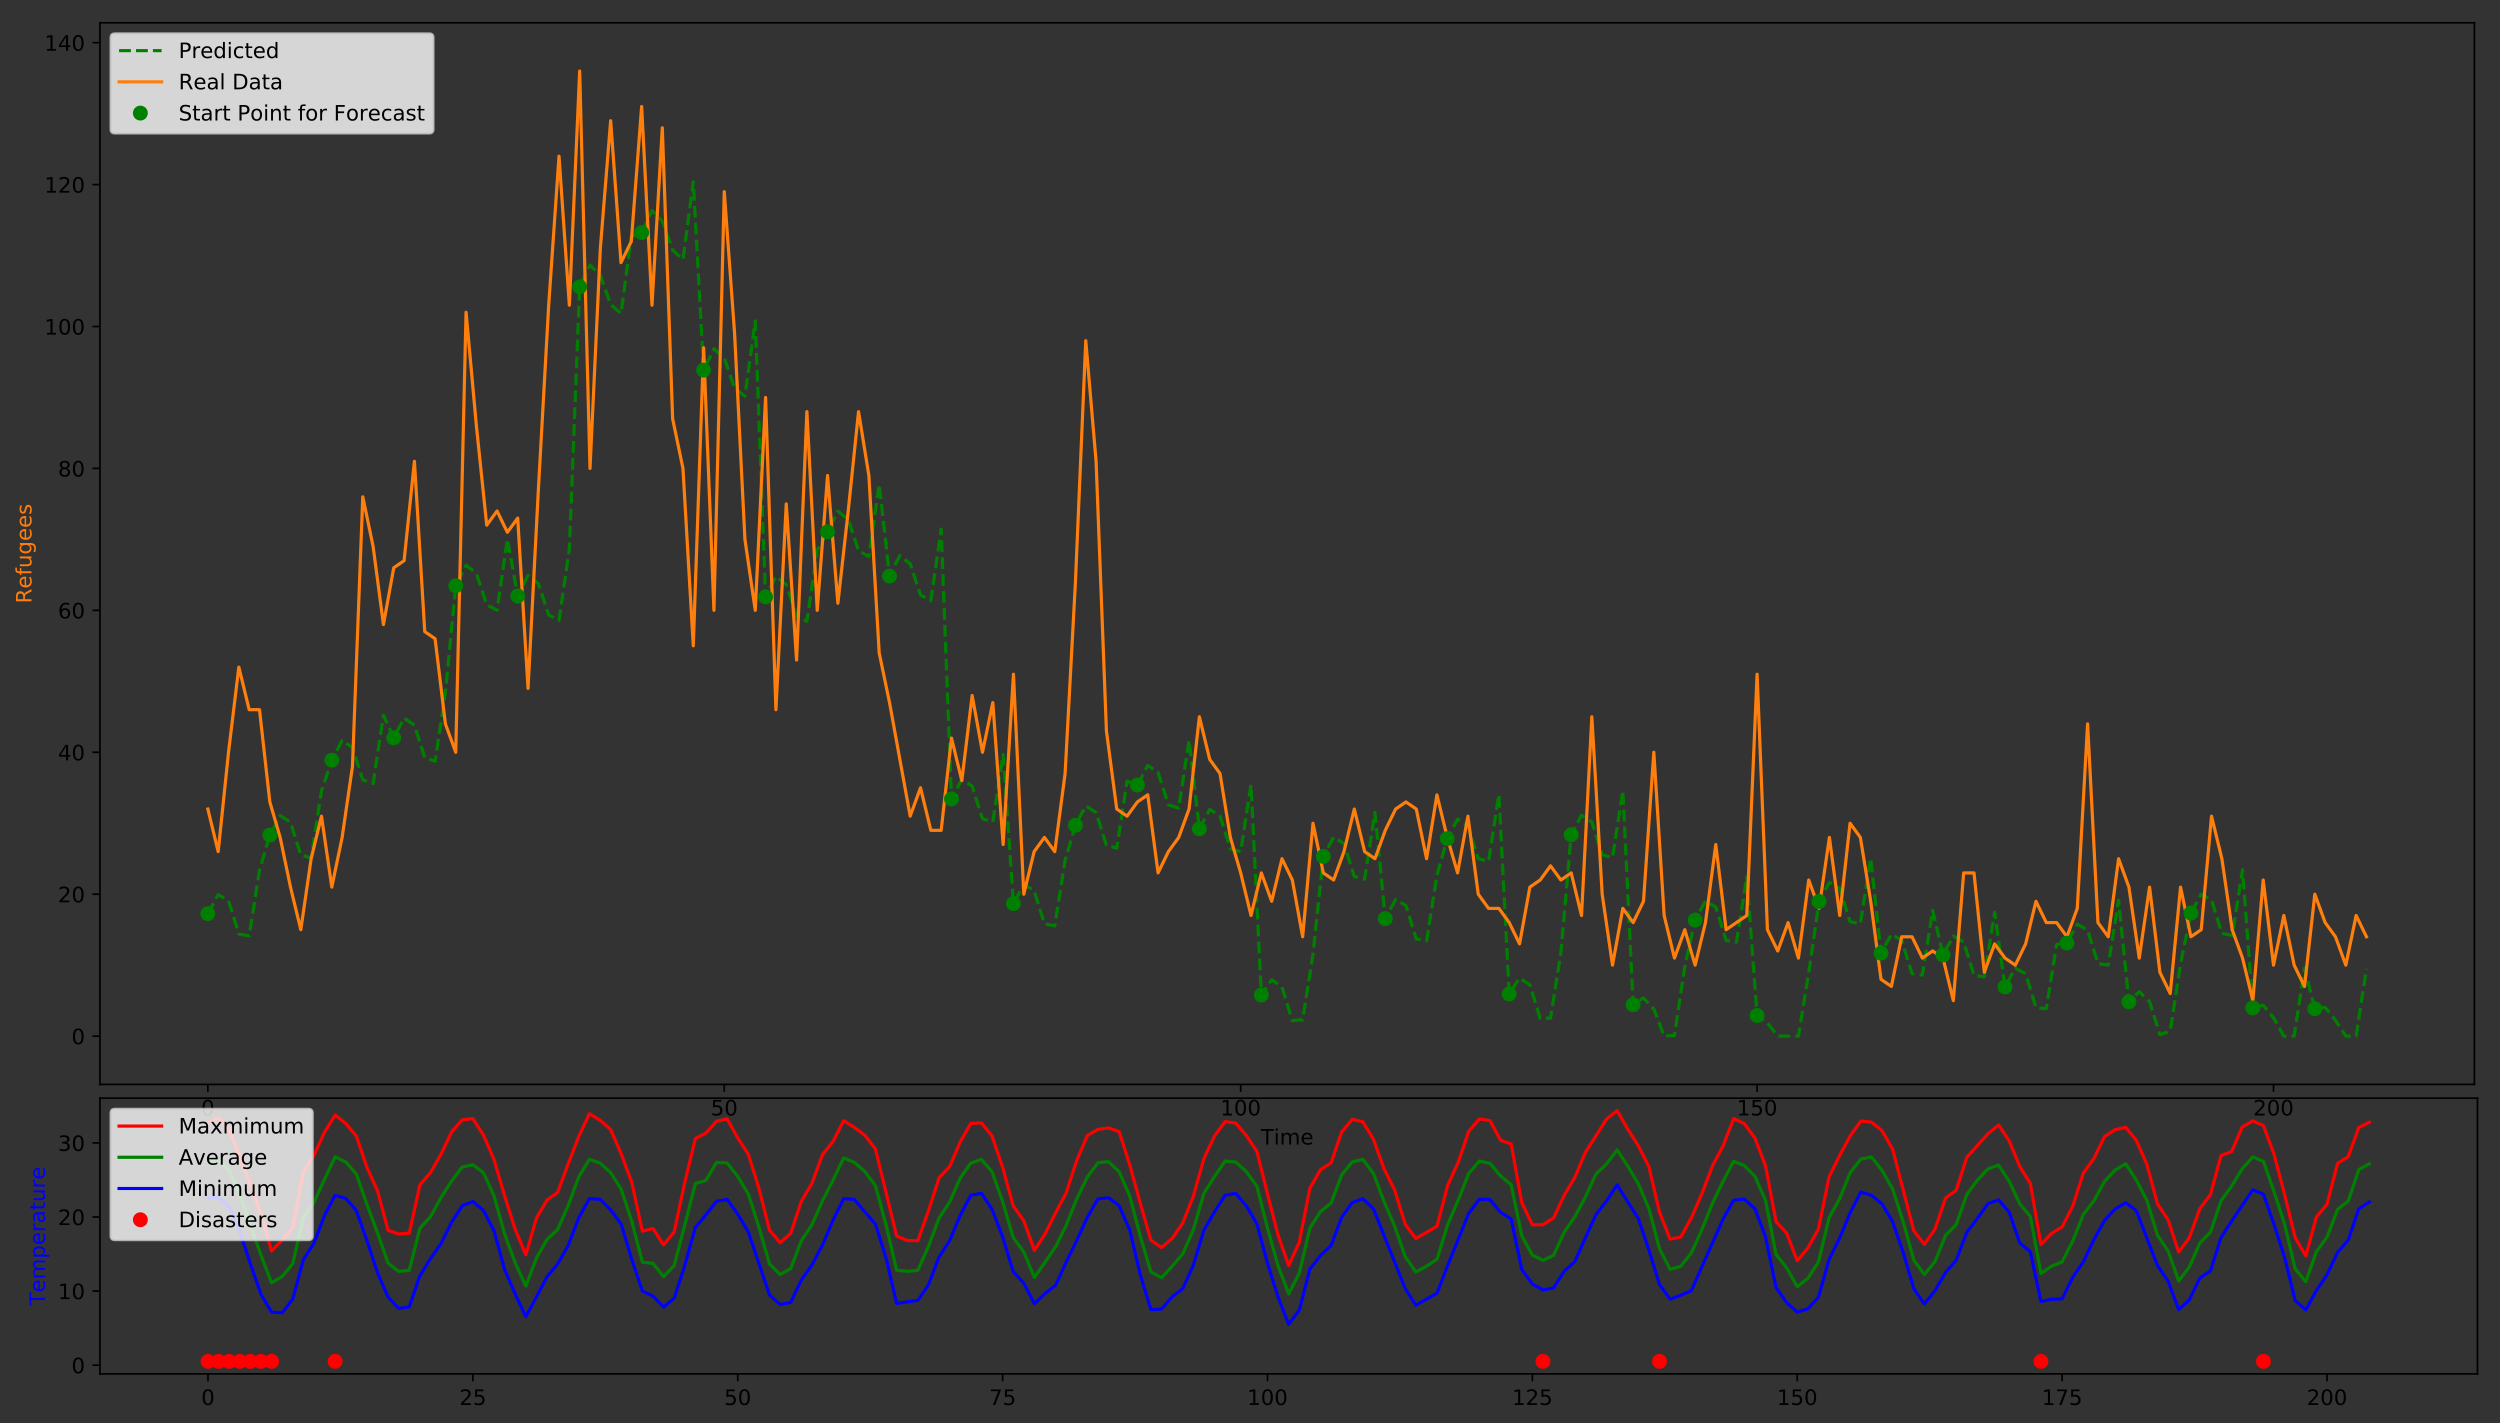 <?xml version="1.0" encoding="utf-8" standalone="no"?>
<!DOCTYPE svg PUBLIC "-//W3C//DTD SVG 1.1//EN"
  "http://www.w3.org/Graphics/SVG/1.1/DTD/svg11.dtd">
<!-- Created with matplotlib (http://matplotlib.org/) -->
<svg height="669pt" version="1.1" viewBox="0 0 1175 669" width="1175pt" xmlns="http://www.w3.org/2000/svg" xmlns:xlink="http://www.w3.org/1999/xlink">
 <rect x="0" y="0" width="1175" height="669" fill="#333333" stroke="none"/>
 <defs>
  <style type="text/css">
*{stroke-linecap:butt;stroke-linejoin:round;}
  </style>
 </defs>
 <g id="figure_1">
  <g id="patch_1">
   <path d="M 0 669.618 
L 1175.106 669.618 
L 1175.106 -0 
L 0 -0 
z
" style="fill:none;"/>
  </g>
  <g id="axes_1">
   <g id="patch_2">
    <path d="M 46.966 509.66 
L 1162.966 509.66 
L 1162.966 10.7 
L 46.966 10.7 
z
" style="fill:none;"/>
   </g>
   <g id="matplotlib.axis_1">
    <g id="xtick_1">
     <g id="line2d_1">
      <defs>
       <path d="M 0 0 
L 0 3.5 
" id="m7dc70e9484" style="stroke:#000000;stroke-width:0.8;"/>
      </defs>
      <g>
       <use style="stroke:#000000;stroke-width:0.8;" x="97.693" xlink:href="#m7dc70e9484" y="509.66"/>
      </g>
     </g>
     <g id="text_1">
      <!-- 0 -->
      <defs>
       <path d="M 31.781 66.406 
Q 24.172 66.406 20.328 58.906 
Q 16.5 51.422 16.5 36.375 
Q 16.5 21.391 20.328 13.891 
Q 24.172 6.391 31.781 6.391 
Q 39.453 6.391 43.281 13.891 
Q 47.125 21.391 47.125 36.375 
Q 47.125 51.422 43.281 58.906 
Q 39.453 66.406 31.781 66.406 
z
M 31.781 74.219 
Q 44.047 74.219 50.516 64.516 
Q 56.984 54.828 56.984 36.375 
Q 56.984 17.969 50.516 8.266 
Q 44.047 -1.422 31.781 -1.422 
Q 19.531 -1.422 13.062 8.266 
Q 6.594 17.969 6.594 36.375 
Q 6.594 54.828 13.062 64.516 
Q 19.531 74.219 31.781 74.219 
z
" id="DejaVuSans-30"/>
      </defs>
      <g transform="translate(94.512 524.258)scale(0.1 -0.1)">
       <use xlink:href="#DejaVuSans-30"/>
      </g>
     </g>
    </g>
    <g id="xtick_2">
     <g id="line2d_2">
      <g>
       <use style="stroke:#000000;stroke-width:0.8;" x="340.407" xlink:href="#m7dc70e9484" y="509.66"/>
      </g>
     </g>
     <g id="text_2">
      <!-- 50 -->
      <defs>
       <path d="M 10.797 72.906 
L 49.516 72.906 
L 49.516 64.594 
L 19.828 64.594 
L 19.828 46.734 
Q 21.969 47.469 24.109 47.828 
Q 26.266 48.188 28.422 48.188 
Q 40.625 48.188 47.75 41.5 
Q 54.891 34.812 54.891 23.391 
Q 54.891 11.625 47.562 5.094 
Q 40.234 -1.422 26.906 -1.422 
Q 22.312 -1.422 17.547 -0.641 
Q 12.797 0.141 7.719 1.703 
L 7.719 11.625 
Q 12.109 9.234 16.797 8.062 
Q 21.484 6.891 26.703 6.891 
Q 35.156 6.891 40.078 11.328 
Q 45.016 15.766 45.016 23.391 
Q 45.016 31 40.078 35.438 
Q 35.156 39.891 26.703 39.891 
Q 22.75 39.891 18.812 39.016 
Q 14.891 38.141 10.797 36.281 
z
" id="DejaVuSans-35"/>
      </defs>
      <g transform="translate(334.045 524.258)scale(0.1 -0.1)">
       <use xlink:href="#DejaVuSans-35"/>
       <use x="63.623" xlink:href="#DejaVuSans-30"/>
      </g>
     </g>
    </g>
    <g id="xtick_3">
     <g id="line2d_3">
      <g>
       <use style="stroke:#000000;stroke-width:0.8;" x="583.121" xlink:href="#m7dc70e9484" y="509.66"/>
      </g>
     </g>
     <g id="text_3">
      <!-- 100 -->
      <defs>
       <path d="M 12.406 8.297 
L 28.516 8.297 
L 28.516 63.922 
L 10.984 60.406 
L 10.984 69.391 
L 28.422 72.906 
L 38.281 72.906 
L 38.281 8.297 
L 54.391 8.297 
L 54.391 0 
L 12.406 0 
z
" id="DejaVuSans-31"/>
      </defs>
      <g transform="translate(573.578 524.258)scale(0.1 -0.1)">
       <use xlink:href="#DejaVuSans-31"/>
       <use x="63.623" xlink:href="#DejaVuSans-30"/>
       <use x="127.246" xlink:href="#DejaVuSans-30"/>
      </g>
     </g>
    </g>
    <g id="xtick_4">
     <g id="line2d_4">
      <g>
       <use style="stroke:#000000;stroke-width:0.8;" x="825.836" xlink:href="#m7dc70e9484" y="509.66"/>
      </g>
     </g>
     <g id="text_4">
      <!-- 150 -->
      <g transform="translate(816.292 524.258)scale(0.1 -0.1)">
       <use xlink:href="#DejaVuSans-31"/>
       <use x="63.623" xlink:href="#DejaVuSans-35"/>
       <use x="127.246" xlink:href="#DejaVuSans-30"/>
      </g>
     </g>
    </g>
    <g id="xtick_5">
     <g id="line2d_5">
      <g>
       <use style="stroke:#000000;stroke-width:0.8;" x="1068.55" xlink:href="#m7dc70e9484" y="509.66"/>
      </g>
     </g>
     <g id="text_5">
      <!-- 200 -->
      <defs>
       <path d="M 19.188 8.297 
L 53.609 8.297 
L 53.609 0 
L 7.328 0 
L 7.328 8.297 
Q 12.938 14.109 22.625 23.891 
Q 32.328 33.688 34.812 36.531 
Q 39.547 41.844 41.422 45.531 
Q 43.312 49.219 43.312 52.781 
Q 43.312 58.594 39.234 62.25 
Q 35.156 65.922 28.609 65.922 
Q 23.969 65.922 18.812 64.312 
Q 13.672 62.703 7.812 59.422 
L 7.812 69.391 
Q 13.766 71.781 18.938 73 
Q 24.125 74.219 28.422 74.219 
Q 39.75 74.219 46.484 68.547 
Q 53.219 62.891 53.219 53.422 
Q 53.219 48.922 51.531 44.891 
Q 49.859 40.875 45.406 35.406 
Q 44.188 33.984 37.641 27.219 
Q 31.109 20.453 19.188 8.297 
z
" id="DejaVuSans-32"/>
      </defs>
      <g transform="translate(1059.006 524.258)scale(0.1 -0.1)">
       <use xlink:href="#DejaVuSans-32"/>
       <use x="63.623" xlink:href="#DejaVuSans-30"/>
       <use x="127.246" xlink:href="#DejaVuSans-30"/>
      </g>
     </g>
    </g>
    <g id="text_6">
     <!-- Time -->
     <defs>
      <path d="M -0.297 72.906 
L 61.375 72.906 
L 61.375 64.594 
L 35.5 64.594 
L 35.5 0 
L 25.594 0 
L 25.594 64.594 
L -0.297 64.594 
z
" id="DejaVuSans-54"/>
      <path d="M 9.422 54.688 
L 18.406 54.688 
L 18.406 0 
L 9.422 0 
z
M 9.422 75.984 
L 18.406 75.984 
L 18.406 64.594 
L 9.422 64.594 
z
" id="DejaVuSans-69"/>
      <path d="M 52 44.188 
Q 55.375 50.25 60.062 53.125 
Q 64.75 56 71.094 56 
Q 79.641 56 84.281 50.016 
Q 88.922 44.047 88.922 33.016 
L 88.922 0 
L 79.891 0 
L 79.891 32.719 
Q 79.891 40.578 77.094 44.375 
Q 74.312 48.188 68.609 48.188 
Q 61.625 48.188 57.562 43.547 
Q 53.516 38.922 53.516 30.906 
L 53.516 0 
L 44.484 0 
L 44.484 32.719 
Q 44.484 40.625 41.703 44.406 
Q 38.922 48.188 33.109 48.188 
Q 26.219 48.188 22.156 43.531 
Q 18.109 38.875 18.109 30.906 
L 18.109 0 
L 9.078 0 
L 9.078 54.688 
L 18.109 54.688 
L 18.109 46.188 
Q 21.188 51.219 25.484 53.609 
Q 29.781 56 35.688 56 
Q 41.656 56 45.828 52.969 
Q 50 49.953 52 44.188 
z
" id="DejaVuSans-6d"/>
      <path d="M 56.203 29.594 
L 56.203 25.203 
L 14.891 25.203 
Q 15.484 15.922 20.484 11.062 
Q 25.484 6.203 34.422 6.203 
Q 39.594 6.203 44.453 7.469 
Q 49.312 8.734 54.109 11.281 
L 54.109 2.781 
Q 49.266 0.734 44.188 -0.344 
Q 39.109 -1.422 33.891 -1.422 
Q 20.797 -1.422 13.156 6.188 
Q 5.516 13.812 5.516 26.812 
Q 5.516 40.234 12.766 48.109 
Q 20.016 56 32.328 56 
Q 43.359 56 49.781 48.891 
Q 56.203 41.797 56.203 29.594 
z
M 47.219 32.234 
Q 47.125 39.594 43.094 43.984 
Q 39.062 48.391 32.422 48.391 
Q 24.906 48.391 20.391 44.141 
Q 15.875 39.891 15.188 32.172 
z
" id="DejaVuSans-65"/>
     </defs>
     <g transform="translate(592.578 537.937)scale(0.1 -0.1)">
      <use xlink:href="#DejaVuSans-54"/>
      <use x="61.037" xlink:href="#DejaVuSans-69"/>
      <use x="88.82" xlink:href="#DejaVuSans-6d"/>
      <use x="186.232" xlink:href="#DejaVuSans-65"/>
     </g>
    </g>
   </g>
   <g id="matplotlib.axis_2">
    <g id="ytick_1">
     <g id="line2d_6">
      <defs>
       <path d="M 0 0 
L -3.5 0 
" id="m349b965f69" style="stroke:#000000;stroke-width:0.8;"/>
      </defs>
      <g>
       <use style="stroke:#000000;stroke-width:0.8;" x="46.966" xlink:href="#m349b965f69" y="486.98"/>
      </g>
     </g>
     <g id="text_7">
      <!-- 0 -->
      <g transform="translate(33.603 490.779)scale(0.1 -0.1)">
       <use xlink:href="#DejaVuSans-30"/>
      </g>
     </g>
    </g>
    <g id="ytick_2">
     <g id="line2d_7">
      <g>
       <use style="stroke:#000000;stroke-width:0.8;" x="46.966" xlink:href="#m349b965f69" y="420.274"/>
      </g>
     </g>
     <g id="text_8">
      <!-- 20 -->
      <g transform="translate(27.241 424.073)scale(0.1 -0.1)">
       <use xlink:href="#DejaVuSans-32"/>
       <use x="63.623" xlink:href="#DejaVuSans-30"/>
      </g>
     </g>
    </g>
    <g id="ytick_3">
     <g id="line2d_8">
      <g>
       <use style="stroke:#000000;stroke-width:0.8;" x="46.966" xlink:href="#m349b965f69" y="353.568"/>
      </g>
     </g>
     <g id="text_9">
      <!-- 40 -->
      <defs>
       <path d="M 37.797 64.312 
L 12.891 25.391 
L 37.797 25.391 
z
M 35.203 72.906 
L 47.609 72.906 
L 47.609 25.391 
L 58.016 25.391 
L 58.016 17.188 
L 47.609 17.188 
L 47.609 0 
L 37.797 0 
L 37.797 17.188 
L 4.891 17.188 
L 4.891 26.703 
z
" id="DejaVuSans-34"/>
      </defs>
      <g transform="translate(27.241 357.367)scale(0.1 -0.1)">
       <use xlink:href="#DejaVuSans-34"/>
       <use x="63.623" xlink:href="#DejaVuSans-30"/>
      </g>
     </g>
    </g>
    <g id="ytick_4">
     <g id="line2d_9">
      <g>
       <use style="stroke:#000000;stroke-width:0.8;" x="46.966" xlink:href="#m349b965f69" y="286.862"/>
      </g>
     </g>
     <g id="text_10">
      <!-- 60 -->
      <defs>
       <path d="M 33.016 40.375 
Q 26.375 40.375 22.484 35.828 
Q 18.609 31.297 18.609 23.391 
Q 18.609 15.531 22.484 10.953 
Q 26.375 6.391 33.016 6.391 
Q 39.656 6.391 43.531 10.953 
Q 47.406 15.531 47.406 23.391 
Q 47.406 31.297 43.531 35.828 
Q 39.656 40.375 33.016 40.375 
z
M 52.594 71.297 
L 52.594 62.312 
Q 48.875 64.062 45.094 64.984 
Q 41.312 65.922 37.594 65.922 
Q 27.828 65.922 22.672 59.328 
Q 17.531 52.734 16.797 39.406 
Q 19.672 43.656 24.016 45.922 
Q 28.375 48.188 33.594 48.188 
Q 44.578 48.188 50.953 41.516 
Q 57.328 34.859 57.328 23.391 
Q 57.328 12.156 50.688 5.359 
Q 44.047 -1.422 33.016 -1.422 
Q 20.359 -1.422 13.672 8.266 
Q 6.984 17.969 6.984 36.375 
Q 6.984 53.656 15.188 63.938 
Q 23.391 74.219 37.203 74.219 
Q 40.922 74.219 44.703 73.484 
Q 48.484 72.75 52.594 71.297 
z
" id="DejaVuSans-36"/>
      </defs>
      <g transform="translate(27.241 290.662)scale(0.1 -0.1)">
       <use xlink:href="#DejaVuSans-36"/>
       <use x="63.623" xlink:href="#DejaVuSans-30"/>
      </g>
     </g>
    </g>
    <g id="ytick_5">
     <g id="line2d_10">
      <g>
       <use style="stroke:#000000;stroke-width:0.8;" x="46.966" xlink:href="#m349b965f69" y="220.156"/>
      </g>
     </g>
     <g id="text_11">
      <!-- 80 -->
      <defs>
       <path d="M 31.781 34.625 
Q 24.75 34.625 20.719 30.859 
Q 16.703 27.094 16.703 20.516 
Q 16.703 13.922 20.719 10.156 
Q 24.75 6.391 31.781 6.391 
Q 38.812 6.391 42.859 10.172 
Q 46.922 13.969 46.922 20.516 
Q 46.922 27.094 42.891 30.859 
Q 38.875 34.625 31.781 34.625 
z
M 21.922 38.812 
Q 15.578 40.375 12.031 44.719 
Q 8.5 49.078 8.5 55.328 
Q 8.5 64.062 14.719 69.141 
Q 20.953 74.219 31.781 74.219 
Q 42.672 74.219 48.875 69.141 
Q 55.078 64.062 55.078 55.328 
Q 55.078 49.078 51.531 44.719 
Q 48 40.375 41.703 38.812 
Q 48.828 37.156 52.797 32.312 
Q 56.781 27.484 56.781 20.516 
Q 56.781 9.906 50.312 4.234 
Q 43.844 -1.422 31.781 -1.422 
Q 19.734 -1.422 13.25 4.234 
Q 6.781 9.906 6.781 20.516 
Q 6.781 27.484 10.781 32.312 
Q 14.797 37.156 21.922 38.812 
z
M 18.312 54.391 
Q 18.312 48.734 21.844 45.562 
Q 25.391 42.391 31.781 42.391 
Q 38.141 42.391 41.719 45.562 
Q 45.312 48.734 45.312 54.391 
Q 45.312 60.062 41.719 63.234 
Q 38.141 66.406 31.781 66.406 
Q 25.391 66.406 21.844 63.234 
Q 18.312 60.062 18.312 54.391 
z
" id="DejaVuSans-38"/>
      </defs>
      <g transform="translate(27.241 223.956)scale(0.1 -0.1)">
       <use xlink:href="#DejaVuSans-38"/>
       <use x="63.623" xlink:href="#DejaVuSans-30"/>
      </g>
     </g>
    </g>
    <g id="ytick_6">
     <g id="line2d_11">
      <g>
       <use style="stroke:#000000;stroke-width:0.8;" x="46.966" xlink:href="#m349b965f69" y="153.451"/>
      </g>
     </g>
     <g id="text_12">
      <!-- 100 -->
      <g transform="translate(20.878 157.25)scale(0.1 -0.1)">
       <use xlink:href="#DejaVuSans-31"/>
       <use x="63.623" xlink:href="#DejaVuSans-30"/>
       <use x="127.246" xlink:href="#DejaVuSans-30"/>
      </g>
     </g>
    </g>
    <g id="ytick_7">
     <g id="line2d_12">
      <g>
       <use style="stroke:#000000;stroke-width:0.8;" x="46.966" xlink:href="#m349b965f69" y="86.745"/>
      </g>
     </g>
     <g id="text_13">
      <!-- 120 -->
      <g transform="translate(20.878 90.544)scale(0.1 -0.1)">
       <use xlink:href="#DejaVuSans-31"/>
       <use x="63.623" xlink:href="#DejaVuSans-32"/>
       <use x="127.246" xlink:href="#DejaVuSans-30"/>
      </g>
     </g>
    </g>
    <g id="ytick_8">
     <g id="line2d_13">
      <g>
       <use style="stroke:#000000;stroke-width:0.8;" x="46.966" xlink:href="#m349b965f69" y="20.039"/>
      </g>
     </g>
     <g id="text_14">
      <!-- 140 -->
      <g transform="translate(20.878 23.838)scale(0.1 -0.1)">
       <use xlink:href="#DejaVuSans-31"/>
       <use x="63.623" xlink:href="#DejaVuSans-34"/>
       <use x="127.246" xlink:href="#DejaVuSans-30"/>
      </g>
     </g>
    </g>
    <g id="text_15">
     <!-- Refugees -->
     <defs>
      <path d="M 44.391 34.188 
Q 47.562 33.109 50.562 29.594 
Q 53.562 26.078 56.594 19.922 
L 66.609 0 
L 56 0 
L 46.688 18.703 
Q 43.062 26.031 39.672 28.422 
Q 36.281 30.812 30.422 30.812 
L 19.672 30.812 
L 19.672 0 
L 9.812 0 
L 9.812 72.906 
L 32.078 72.906 
Q 44.578 72.906 50.734 67.672 
Q 56.891 62.453 56.891 51.906 
Q 56.891 45.016 53.688 40.469 
Q 50.484 35.938 44.391 34.188 
z
M 19.672 64.797 
L 19.672 38.922 
L 32.078 38.922 
Q 39.203 38.922 42.844 42.219 
Q 46.484 45.516 46.484 51.906 
Q 46.484 58.297 42.844 61.547 
Q 39.203 64.797 32.078 64.797 
z
" id="DejaVuSans-52"/>
      <path d="M 37.109 75.984 
L 37.109 68.5 
L 28.516 68.5 
Q 23.688 68.5 21.797 66.547 
Q 19.922 64.594 19.922 59.516 
L 19.922 54.688 
L 34.719 54.688 
L 34.719 47.703 
L 19.922 47.703 
L 19.922 0 
L 10.891 0 
L 10.891 47.703 
L 2.297 47.703 
L 2.297 54.688 
L 10.891 54.688 
L 10.891 58.5 
Q 10.891 67.625 15.141 71.797 
Q 19.391 75.984 28.609 75.984 
z
" id="DejaVuSans-66"/>
      <path d="M 8.5 21.578 
L 8.5 54.688 
L 17.484 54.688 
L 17.484 21.922 
Q 17.484 14.156 20.5 10.266 
Q 23.531 6.391 29.594 6.391 
Q 36.859 6.391 41.078 11.031 
Q 45.312 15.672 45.312 23.688 
L 45.312 54.688 
L 54.297 54.688 
L 54.297 0 
L 45.312 0 
L 45.312 8.406 
Q 42.047 3.422 37.719 1 
Q 33.406 -1.422 27.688 -1.422 
Q 18.266 -1.422 13.375 4.438 
Q 8.5 10.297 8.5 21.578 
z
M 31.109 56 
z
" id="DejaVuSans-75"/>
      <path d="M 45.406 27.984 
Q 45.406 37.75 41.375 43.109 
Q 37.359 48.484 30.078 48.484 
Q 22.859 48.484 18.828 43.109 
Q 14.797 37.75 14.797 27.984 
Q 14.797 18.266 18.828 12.891 
Q 22.859 7.516 30.078 7.516 
Q 37.359 7.516 41.375 12.891 
Q 45.406 18.266 45.406 27.984 
z
M 54.391 6.781 
Q 54.391 -7.172 48.188 -13.984 
Q 42 -20.797 29.203 -20.797 
Q 24.469 -20.797 20.266 -20.094 
Q 16.062 -19.391 12.109 -17.922 
L 12.109 -9.188 
Q 16.062 -11.328 19.922 -12.344 
Q 23.781 -13.375 27.781 -13.375 
Q 36.625 -13.375 41.016 -8.766 
Q 45.406 -4.156 45.406 5.172 
L 45.406 9.625 
Q 42.625 4.781 38.281 2.391 
Q 33.938 0 27.875 0 
Q 17.828 0 11.672 7.656 
Q 5.516 15.328 5.516 27.984 
Q 5.516 40.672 11.672 48.328 
Q 17.828 56 27.875 56 
Q 33.938 56 38.281 53.609 
Q 42.625 51.219 45.406 46.391 
L 45.406 54.688 
L 54.391 54.688 
z
" id="DejaVuSans-67"/>
      <path d="M 44.281 53.078 
L 44.281 44.578 
Q 40.484 46.531 36.375 47.5 
Q 32.281 48.484 27.875 48.484 
Q 21.188 48.484 17.844 46.438 
Q 14.5 44.391 14.5 40.281 
Q 14.5 37.156 16.891 35.375 
Q 19.281 33.594 26.516 31.984 
L 29.594 31.297 
Q 39.156 29.25 43.188 25.516 
Q 47.219 21.781 47.219 15.094 
Q 47.219 7.469 41.188 3.016 
Q 35.156 -1.422 24.609 -1.422 
Q 20.219 -1.422 15.453 -0.562 
Q 10.688 0.297 5.422 2 
L 5.422 11.281 
Q 10.406 8.688 15.234 7.391 
Q 20.062 6.109 24.812 6.109 
Q 31.156 6.109 34.562 8.281 
Q 37.984 10.453 37.984 14.406 
Q 37.984 18.062 35.516 20.016 
Q 33.062 21.969 24.703 23.781 
L 21.578 24.516 
Q 13.234 26.266 9.516 29.906 
Q 5.812 33.547 5.812 39.891 
Q 5.812 47.609 11.281 51.797 
Q 16.75 56 26.812 56 
Q 31.781 56 36.172 55.266 
Q 40.578 54.547 44.281 53.078 
z
" id="DejaVuSans-73"/>
     </defs>
     <g style="fill:#ff7f0e;" transform="translate(14.798 283.589)rotate(-90)scale(0.1 -0.1)">
      <use xlink:href="#DejaVuSans-52"/>
      <use x="69.42" xlink:href="#DejaVuSans-65"/>
      <use x="130.943" xlink:href="#DejaVuSans-66"/>
      <use x="166.148" xlink:href="#DejaVuSans-75"/>
      <use x="229.527" xlink:href="#DejaVuSans-67"/>
      <use x="293.004" xlink:href="#DejaVuSans-65"/>
      <use x="354.527" xlink:href="#DejaVuSans-65"/>
      <use x="416.051" xlink:href="#DejaVuSans-73"/>
     </g>
    </g>
   </g>
   <g id="line2d_14">
    <path clip-path="url(#pa4ccfc2872)" d="M 97.693 429.433 
L 102.547 420.474 
L 107.401 423.328 
L 112.256 438.981 
L 117.11 439.878 
L 121.964 409.11 
L 126.819 392.476 
L 131.673 383.357 
L 136.527 386.444 
L 141.381 401.87 
L 146.236 403.18 
L 151.09 371.745 
L 155.944 357.282 
L 160.799 348.009 
L 165.653 351.319 
L 170.507 366.528 
L 175.361 368.232 
L 180.216 336.161 
L 185.07 346.779 
L 189.924 337.461 
L 194.779 340.836 
L 199.633 355.98 
L 204.487 357.802 
L 209.341 325.541 
L 214.196 275.317 
L 219.05 265.689 
L 223.904 269.515 
L 228.759 284.22 
L 233.613 286.84 
L 238.467 253.29 
L 243.321 280.092 
L 248.176 270.485 
L 253.03 274.28 
L 257.884 289.015 
L 262.739 291.582 
L 267.593 258.117 
L 272.447 134.823 
L 277.301 124.584 
L 282.156 129.295 
L 287.01 143.136 
L 291.864 147.327 
L 296.719 111.241 
L 301.573 109.322 
L 306.427 98.973 
L 311.281 103.844 
L 316.136 117.529 
L 320.99 122.005 
L 325.844 85.458 
L 330.699 173.961 
L 335.553 163.893 
L 340.407 168.357 
L 345.261 182.439 
L 350.116 186.192 
L 354.97 150.812 
L 359.824 280.552 
L 364.679 270.946 
L 369.533 274.739 
L 374.387 289.476 
L 379.241 292.038 
L 384.096 258.582 
L 388.95 249.949 
L 393.804 240.211 
L 398.659 244.196 
L 403.513 258.745 
L 408.367 261.649 
L 413.221 227.641 
L 418.076 270.761 
L 422.93 261.112 
L 427.784 264.967 
L 432.639 279.644 
L 437.493 282.315 
L 442.347 248.682 
L 447.201 375.492 
L 452.056 366.299 
L 456.91 369.493 
L 461.764 384.814 
L 466.619 386.315 
L 471.473 354.572 
L 476.327 424.691 
L 481.181 415.711 
L 486.036 418.596 
L 490.89 434.219 
L 495.744 435.17 
L 500.599 404.316 
L 505.453 387.891 
L 510.307 378.751 
L 515.161 381.868 
L 520.016 397.265 
L 524.87 398.627 
L 529.724 367.108 
L 534.578 368.974 
L 539.433 359.752 
L 544.287 362.988 
L 549.141 378.269 
L 553.996 379.842 
L 558.85 347.982 
L 563.704 389.554 
L 568.558 380.422 
L 573.413 383.528 
L 578.267 398.935 
L 583.121 400.279 
L 587.976 368.79 
L 592.83 467.649 
L 597.684 460.488 
L 602.538 463.924 
L 607.393 479.68 
L 612.247 479.285 
L 617.101 448.554 
L 621.956 402.531 
L 626.81 393.455 
L 631.664 396.479 
L 636.518 411.966 
L 641.373 413.165 
L 646.227 381.911 
L 651.081 431.757 
L 655.936 422.808 
L 660.79 425.648 
L 665.644 441.315 
L 670.498 442.187 
L 675.353 411.46 
L 680.207 394.145 
L 685.061 385.033 
L 689.916 388.11 
L 694.77 403.546 
L 699.624 404.838 
L 704.478 373.432 
L 709.333 467.174 
L 714.187 459.65 
L 719.041 462.907 
L 723.896 478.689 
L 728.75 478.491 
L 733.604 447.895 
L 738.458 392.356 
L 743.313 383.236 
L 748.167 386.325 
L 753.021 401.749 
L 757.876 403.061 
L 762.73 371.623 
L 767.584 472.218 
L 772.438 469.051 
L 777.293 474.266 
L 782.147 486.98 
L 787.001 486.625 
L 791.856 454.167 
L 796.71 432.43 
L 801.564 423.484 
L 806.418 426.32 
L 811.273 441.991 
L 816.127 442.855 
L 820.981 412.141 
L 825.836 477.291 
L 830.69 480.814 
L 835.544 486.98 
L 845.253 486.98 
L 850.107 457.231 
L 854.961 423.675 
L 859.816 414.691 
L 864.67 417.582 
L 869.524 433.199 
L 874.378 434.161 
L 879.233 403.289 
L 884.087 447.996 
L 888.941 439.117 
L 893.796 441.855 
L 898.65 457.622 
L 903.504 458.312 
L 908.358 427.878 
L 913.213 448.807 
L 918.067 439.932 
L 922.921 442.665 
L 927.776 458.436 
L 932.63 459.117 
L 937.484 428.699 
L 942.338 463.85 
L 947.193 455.041 
L 952.047 457.679 
L 956.901 473.543 
L 961.756 474.056 
L 966.61 443.908 
L 971.464 443.261 
L 976.318 434.362 
L 981.173 437.13 
L 986.027 452.867 
L 990.881 453.61 
L 995.736 423.091 
L 1000.59 470.838 
L 1005.444 466.109 
L 1010.298 470.742 
L 1015.153 486.324 
L 1020.007 484.61 
L 1024.861 452.971 
L 1029.716 429.161 
L 1034.57 420.201 
L 1039.424 423.057 
L 1044.278 438.708 
L 1049.133 439.609 
L 1053.987 408.835 
L 1058.841 473.692 
L 1063.696 472.469 
L 1068.55 478.34 
L 1073.404 486.98 
L 1078.258 486.98 
L 1083.113 455.058 
L 1087.967 474.129 
L 1092.821 473.481 
L 1097.675 479.546 
L 1102.53 486.98 
L 1107.384 486.98 
L 1112.238 455.321 
L 1112.238 455.321 
" style="fill:none;stroke:#008000;stroke-dasharray:5.55,2.4;stroke-dashoffset:0;stroke-width:1.5;"/>
   </g>
   <g id="line2d_15">
    <path clip-path="url(#pa4ccfc2872)" d="M 97.693 380.251 
L 102.547 400.262 
L 107.401 353.568 
L 112.256 313.545 
L 117.11 333.556 
L 121.964 333.556 
L 126.819 376.915 
L 131.673 393.592 
L 136.527 416.939 
L 141.381 436.951 
L 146.236 403.598 
L 151.09 383.586 
L 155.944 416.939 
L 160.799 393.592 
L 165.653 360.239 
L 170.507 233.498 
L 175.361 256.845 
L 180.216 293.533 
L 185.07 266.851 
L 189.924 263.515 
L 194.779 216.821 
L 199.633 296.868 
L 204.487 300.204 
L 209.341 340.227 
L 214.196 353.568 
L 219.05 146.78 
L 223.904 200.145 
L 228.759 246.839 
L 233.613 240.168 
L 238.467 250.174 
L 243.321 243.504 
L 248.176 323.551 
L 253.03 230.162 
L 257.884 143.445 
L 262.739 73.404 
L 267.593 143.445 
L 272.447 33.38 
L 277.301 220.156 
L 282.156 116.762 
L 287.01 56.727 
L 291.864 123.433 
L 296.719 113.427 
L 301.573 50.056 
L 306.427 143.445 
L 311.281 60.062 
L 316.136 196.809 
L 320.99 220.156 
L 325.844 303.539 
L 330.699 163.456 
L 335.553 286.862 
L 340.407 90.08 
L 345.261 156.786 
L 350.116 253.509 
L 354.97 286.862 
L 359.824 186.804 
L 364.679 333.556 
L 369.533 236.833 
L 374.387 310.209 
L 379.241 193.474 
L 384.096 286.862 
L 388.95 223.492 
L 393.804 283.527 
L 398.659 240.168 
L 403.513 193.474 
L 408.367 223.492 
L 413.221 306.874 
L 418.076 330.221 
L 427.784 383.586 
L 432.639 370.245 
L 437.493 390.256 
L 442.347 390.256 
L 447.201 346.898 
L 452.056 366.909 
L 456.91 326.886 
L 461.764 353.568 
L 466.619 330.221 
L 471.473 396.927 
L 476.327 316.88 
L 481.181 420.274 
L 486.036 400.262 
L 490.89 393.592 
L 495.744 400.262 
L 500.599 363.574 
L 505.453 273.521 
L 510.307 160.121 
L 515.161 216.821 
L 520.016 343.562 
L 524.87 380.251 
L 529.724 383.586 
L 534.578 376.915 
L 539.433 373.58 
L 544.287 410.268 
L 549.141 400.262 
L 553.996 393.592 
L 558.85 380.251 
L 563.704 336.892 
L 568.558 356.904 
L 573.413 363.574 
L 578.267 393.592 
L 583.121 410.268 
L 587.976 430.28 
L 592.83 410.268 
L 597.684 423.609 
L 602.538 403.598 
L 607.393 413.604 
L 612.247 440.286 
L 617.101 386.921 
L 621.956 410.268 
L 626.81 413.604 
L 631.664 400.262 
L 636.518 380.251 
L 641.373 400.262 
L 646.227 403.598 
L 651.081 390.256 
L 655.936 380.251 
L 660.79 376.915 
L 665.644 380.251 
L 670.498 403.598 
L 675.353 373.58 
L 680.207 393.592 
L 685.061 410.268 
L 689.916 383.586 
L 694.77 420.274 
L 699.624 426.945 
L 704.478 426.945 
L 709.333 433.615 
L 714.187 443.621 
L 719.041 416.939 
L 723.896 413.604 
L 728.75 406.933 
L 733.604 413.604 
L 738.458 410.268 
L 743.313 430.28 
L 748.167 336.892 
L 753.021 420.274 
L 757.876 453.627 
L 762.73 426.945 
L 767.584 433.615 
L 772.438 423.609 
L 777.293 353.568 
L 782.147 430.28 
L 787.001 450.292 
L 791.856 436.951 
L 796.71 453.627 
L 801.564 433.615 
L 806.418 396.927 
L 811.273 436.951 
L 820.981 430.28 
L 825.836 316.88 
L 830.69 436.951 
L 835.544 446.956 
L 840.398 433.615 
L 845.253 450.292 
L 850.107 413.604 
L 854.961 426.945 
L 859.816 393.592 
L 864.67 430.28 
L 869.524 386.921 
L 874.378 393.592 
L 879.233 423.609 
L 884.087 460.298 
L 888.941 463.633 
L 893.796 440.286 
L 898.65 440.286 
L 903.504 450.292 
L 908.358 446.956 
L 913.213 450.292 
L 918.067 470.304 
L 922.921 410.268 
L 927.776 410.268 
L 932.63 456.962 
L 937.484 443.621 
L 942.338 450.292 
L 947.193 453.627 
L 952.047 443.621 
L 956.901 423.609 
L 961.756 433.615 
L 966.61 433.615 
L 971.464 440.286 
L 976.318 426.945 
L 981.173 340.227 
L 986.027 433.615 
L 990.881 440.286 
L 995.736 403.598 
L 1000.59 416.939 
L 1005.444 450.292 
L 1010.298 416.939 
L 1015.153 456.962 
L 1020.007 466.968 
L 1024.861 416.939 
L 1029.716 440.286 
L 1034.57 436.951 
L 1039.424 383.586 
L 1044.278 403.598 
L 1049.133 436.951 
L 1053.987 450.292 
L 1058.841 470.304 
L 1063.696 413.604 
L 1068.55 453.627 
L 1073.404 430.28 
L 1078.258 453.627 
L 1083.113 463.633 
L 1087.967 420.274 
L 1092.821 433.615 
L 1097.675 440.286 
L 1102.53 453.627 
L 1107.384 430.28 
L 1112.238 440.286 
L 1112.238 440.286 
" style="fill:none;stroke:#ff7f0e;stroke-linecap:square;stroke-width:1.5;"/>
   </g>
   <g id="line2d_16">
    <defs>
     <path d="M 0 3 
C 0.796 3 1.559 2.684 2.121 2.121 
C 2.684 1.559 3 0.796 3 0 
C 3 -0.796 2.684 -1.559 2.121 -2.121 
C 1.559 -2.684 0.796 -3 0 -3 
C -0.796 -3 -1.559 -2.684 -2.121 -2.121 
C -2.684 -1.559 -3 -0.796 -3 0 
C -3 0.796 -2.684 1.559 -2.121 2.121 
C -1.559 2.684 -0.796 3 0 3 
z
" id="m3b764be530" style="stroke:#008000;"/>
    </defs>
    <g clip-path="url(#pa4ccfc2872)">
     <use style="fill:#008000;stroke:#008000;" x="97.693" xlink:href="#m3b764be530" y="429.433"/>
     <use style="fill:#008000;stroke:#008000;" x="126.819" xlink:href="#m3b764be530" y="392.476"/>
     <use style="fill:#008000;stroke:#008000;" x="155.944" xlink:href="#m3b764be530" y="357.282"/>
     <use style="fill:#008000;stroke:#008000;" x="185.07" xlink:href="#m3b764be530" y="346.779"/>
     <use style="fill:#008000;stroke:#008000;" x="214.196" xlink:href="#m3b764be530" y="275.317"/>
     <use style="fill:#008000;stroke:#008000;" x="243.321" xlink:href="#m3b764be530" y="280.092"/>
     <use style="fill:#008000;stroke:#008000;" x="272.447" xlink:href="#m3b764be530" y="134.823"/>
     <use style="fill:#008000;stroke:#008000;" x="301.573" xlink:href="#m3b764be530" y="109.322"/>
     <use style="fill:#008000;stroke:#008000;" x="330.699" xlink:href="#m3b764be530" y="173.961"/>
     <use style="fill:#008000;stroke:#008000;" x="359.824" xlink:href="#m3b764be530" y="280.552"/>
     <use style="fill:#008000;stroke:#008000;" x="388.95" xlink:href="#m3b764be530" y="249.949"/>
     <use style="fill:#008000;stroke:#008000;" x="418.076" xlink:href="#m3b764be530" y="270.761"/>
     <use style="fill:#008000;stroke:#008000;" x="447.201" xlink:href="#m3b764be530" y="375.492"/>
     <use style="fill:#008000;stroke:#008000;" x="476.327" xlink:href="#m3b764be530" y="424.691"/>
     <use style="fill:#008000;stroke:#008000;" x="505.453" xlink:href="#m3b764be530" y="387.891"/>
     <use style="fill:#008000;stroke:#008000;" x="534.578" xlink:href="#m3b764be530" y="368.974"/>
     <use style="fill:#008000;stroke:#008000;" x="563.704" xlink:href="#m3b764be530" y="389.554"/>
     <use style="fill:#008000;stroke:#008000;" x="592.83" xlink:href="#m3b764be530" y="467.649"/>
     <use style="fill:#008000;stroke:#008000;" x="621.956" xlink:href="#m3b764be530" y="402.531"/>
     <use style="fill:#008000;stroke:#008000;" x="651.081" xlink:href="#m3b764be530" y="431.757"/>
     <use style="fill:#008000;stroke:#008000;" x="680.207" xlink:href="#m3b764be530" y="394.145"/>
     <use style="fill:#008000;stroke:#008000;" x="709.333" xlink:href="#m3b764be530" y="467.174"/>
     <use style="fill:#008000;stroke:#008000;" x="738.458" xlink:href="#m3b764be530" y="392.356"/>
     <use style="fill:#008000;stroke:#008000;" x="767.584" xlink:href="#m3b764be530" y="472.218"/>
     <use style="fill:#008000;stroke:#008000;" x="796.71" xlink:href="#m3b764be530" y="432.43"/>
     <use style="fill:#008000;stroke:#008000;" x="825.836" xlink:href="#m3b764be530" y="477.291"/>
     <use style="fill:#008000;stroke:#008000;" x="854.961" xlink:href="#m3b764be530" y="423.675"/>
     <use style="fill:#008000;stroke:#008000;" x="884.087" xlink:href="#m3b764be530" y="447.996"/>
     <use style="fill:#008000;stroke:#008000;" x="913.213" xlink:href="#m3b764be530" y="448.807"/>
     <use style="fill:#008000;stroke:#008000;" x="942.338" xlink:href="#m3b764be530" y="463.85"/>
     <use style="fill:#008000;stroke:#008000;" x="971.464" xlink:href="#m3b764be530" y="443.261"/>
     <use style="fill:#008000;stroke:#008000;" x="1000.59" xlink:href="#m3b764be530" y="470.838"/>
     <use style="fill:#008000;stroke:#008000;" x="1029.716" xlink:href="#m3b764be530" y="429.161"/>
     <use style="fill:#008000;stroke:#008000;" x="1058.841" xlink:href="#m3b764be530" y="473.692"/>
     <use style="fill:#008000;stroke:#008000;" x="1087.967" xlink:href="#m3b764be530" y="474.129"/>
    </g>
   </g>
   <g id="patch_3">
    <path d="M 46.966 509.66 
L 46.966 10.7 
" style="fill:none;stroke:#000000;stroke-linecap:square;stroke-linejoin:miter;stroke-width:0.8;"/>
   </g>
   <g id="patch_4">
    <path d="M 1162.966 509.66 
L 1162.966 10.7 
" style="fill:none;stroke:#000000;stroke-linecap:square;stroke-linejoin:miter;stroke-width:0.8;"/>
   </g>
   <g id="patch_5">
    <path d="M 46.966 509.66 
L 1162.966 509.66 
" style="fill:none;stroke:#000000;stroke-linecap:square;stroke-linejoin:miter;stroke-width:0.8;"/>
   </g>
   <g id="patch_6">
    <path d="M 46.966 10.7 
L 1162.966 10.7 
" style="fill:none;stroke:#000000;stroke-linecap:square;stroke-linejoin:miter;stroke-width:0.8;"/>
   </g>
   <g id="legend_1">
    <g id="patch_7">
     <path d="M 53.966 62.734 
L 201.741 62.734 
Q 203.741 62.734 203.741 60.734 
L 203.741 17.7 
Q 203.741 15.7 201.741 15.7 
L 53.966 15.7 
Q 51.966 15.7 51.966 17.7 
L 51.966 60.734 
Q 51.966 62.734 53.966 62.734 
z
" style="fill:#ffffff;opacity:0.8;stroke:#cccccc;stroke-linejoin:miter;"/>
    </g>
    <g id="line2d_17">
     <path d="M 55.966 23.798 
L 75.966 23.798 
" style="fill:none;stroke:#008000;stroke-dasharray:5.55,2.4;stroke-dashoffset:0;stroke-width:1.5;"/>
    </g>
    <g id="line2d_18"/>
    <g id="text_16">
     <!-- Predicted -->
     <defs>
      <path d="M 19.672 64.797 
L 19.672 37.406 
L 32.078 37.406 
Q 38.969 37.406 42.719 40.969 
Q 46.484 44.531 46.484 51.125 
Q 46.484 57.672 42.719 61.234 
Q 38.969 64.797 32.078 64.797 
z
M 9.812 72.906 
L 32.078 72.906 
Q 44.344 72.906 50.609 67.359 
Q 56.891 61.812 56.891 51.125 
Q 56.891 40.328 50.609 34.812 
Q 44.344 29.297 32.078 29.297 
L 19.672 29.297 
L 19.672 0 
L 9.812 0 
z
" id="DejaVuSans-50"/>
      <path d="M 41.109 46.297 
Q 39.594 47.172 37.812 47.578 
Q 36.031 48 33.891 48 
Q 26.266 48 22.188 43.047 
Q 18.109 38.094 18.109 28.812 
L 18.109 0 
L 9.078 0 
L 9.078 54.688 
L 18.109 54.688 
L 18.109 46.188 
Q 20.953 51.172 25.484 53.578 
Q 30.031 56 36.531 56 
Q 37.453 56 38.578 55.875 
Q 39.703 55.766 41.062 55.516 
z
" id="DejaVuSans-72"/>
      <path d="M 45.406 46.391 
L 45.406 75.984 
L 54.391 75.984 
L 54.391 0 
L 45.406 0 
L 45.406 8.203 
Q 42.578 3.328 38.25 0.953 
Q 33.938 -1.422 27.875 -1.422 
Q 17.969 -1.422 11.734 6.484 
Q 5.516 14.406 5.516 27.297 
Q 5.516 40.188 11.734 48.094 
Q 17.969 56 27.875 56 
Q 33.938 56 38.25 53.625 
Q 42.578 51.266 45.406 46.391 
z
M 14.797 27.297 
Q 14.797 17.391 18.875 11.75 
Q 22.953 6.109 30.078 6.109 
Q 37.203 6.109 41.297 11.75 
Q 45.406 17.391 45.406 27.297 
Q 45.406 37.203 41.297 42.844 
Q 37.203 48.484 30.078 48.484 
Q 22.953 48.484 18.875 42.844 
Q 14.797 37.203 14.797 27.297 
z
" id="DejaVuSans-64"/>
      <path d="M 48.781 52.594 
L 48.781 44.188 
Q 44.969 46.297 41.141 47.344 
Q 37.312 48.391 33.406 48.391 
Q 24.656 48.391 19.812 42.844 
Q 14.984 37.312 14.984 27.297 
Q 14.984 17.281 19.812 11.734 
Q 24.656 6.203 33.406 6.203 
Q 37.312 6.203 41.141 7.25 
Q 44.969 8.297 48.781 10.406 
L 48.781 2.094 
Q 45.016 0.344 40.984 -0.531 
Q 36.969 -1.422 32.422 -1.422 
Q 20.062 -1.422 12.781 6.344 
Q 5.516 14.109 5.516 27.297 
Q 5.516 40.672 12.859 48.328 
Q 20.219 56 33.016 56 
Q 37.156 56 41.109 55.141 
Q 45.062 54.297 48.781 52.594 
z
" id="DejaVuSans-63"/>
      <path d="M 18.312 70.219 
L 18.312 54.688 
L 36.812 54.688 
L 36.812 47.703 
L 18.312 47.703 
L 18.312 18.016 
Q 18.312 11.328 20.141 9.422 
Q 21.969 7.516 27.594 7.516 
L 36.812 7.516 
L 36.812 0 
L 27.594 0 
Q 17.188 0 13.234 3.875 
Q 9.281 7.766 9.281 18.016 
L 9.281 47.703 
L 2.688 47.703 
L 2.688 54.688 
L 9.281 54.688 
L 9.281 70.219 
z
" id="DejaVuSans-74"/>
     </defs>
     <g transform="translate(83.966 27.298)scale(0.1 -0.1)">
      <use xlink:href="#DejaVuSans-50"/>
      <use x="60.287" xlink:href="#DejaVuSans-72"/>
      <use x="101.369" xlink:href="#DejaVuSans-65"/>
      <use x="162.893" xlink:href="#DejaVuSans-64"/>
      <use x="226.369" xlink:href="#DejaVuSans-69"/>
      <use x="254.152" xlink:href="#DejaVuSans-63"/>
      <use x="309.133" xlink:href="#DejaVuSans-74"/>
      <use x="348.342" xlink:href="#DejaVuSans-65"/>
      <use x="409.865" xlink:href="#DejaVuSans-64"/>
     </g>
    </g>
    <g id="line2d_19">
     <path d="M 55.966 38.477 
L 75.966 38.477 
" style="fill:none;stroke:#ff7f0e;stroke-linecap:square;stroke-width:1.5;"/>
    </g>
    <g id="line2d_20"/>
    <g id="text_17">
     <!-- Real Data -->
     <defs>
      <path d="M 34.281 27.484 
Q 23.391 27.484 19.188 25 
Q 14.984 22.516 14.984 16.5 
Q 14.984 11.719 18.141 8.906 
Q 21.297 6.109 26.703 6.109 
Q 34.188 6.109 38.703 11.406 
Q 43.219 16.703 43.219 25.484 
L 43.219 27.484 
z
M 52.203 31.203 
L 52.203 0 
L 43.219 0 
L 43.219 8.297 
Q 40.141 3.328 35.547 0.953 
Q 30.953 -1.422 24.312 -1.422 
Q 15.922 -1.422 10.953 3.297 
Q 6 8.016 6 15.922 
Q 6 25.141 12.172 29.828 
Q 18.359 34.516 30.609 34.516 
L 43.219 34.516 
L 43.219 35.406 
Q 43.219 41.609 39.141 45 
Q 35.062 48.391 27.688 48.391 
Q 23 48.391 18.547 47.266 
Q 14.109 46.141 10.016 43.891 
L 10.016 52.203 
Q 14.938 54.109 19.578 55.047 
Q 24.219 56 28.609 56 
Q 40.484 56 46.344 49.844 
Q 52.203 43.703 52.203 31.203 
z
" id="DejaVuSans-61"/>
      <path d="M 9.422 75.984 
L 18.406 75.984 
L 18.406 0 
L 9.422 0 
z
" id="DejaVuSans-6c"/>
      <path id="DejaVuSans-20"/>
      <path d="M 19.672 64.797 
L 19.672 8.109 
L 31.594 8.109 
Q 46.688 8.109 53.688 14.938 
Q 60.688 21.781 60.688 36.531 
Q 60.688 51.172 53.688 57.984 
Q 46.688 64.797 31.594 64.797 
z
M 9.812 72.906 
L 30.078 72.906 
Q 51.266 72.906 61.172 64.094 
Q 71.094 55.281 71.094 36.531 
Q 71.094 17.672 61.125 8.828 
Q 51.172 0 30.078 0 
L 9.812 0 
z
" id="DejaVuSans-44"/>
     </defs>
     <g transform="translate(83.966 41.977)scale(0.1 -0.1)">
      <use xlink:href="#DejaVuSans-52"/>
      <use x="69.42" xlink:href="#DejaVuSans-65"/>
      <use x="130.943" xlink:href="#DejaVuSans-61"/>
      <use x="192.223" xlink:href="#DejaVuSans-6c"/>
      <use x="220.006" xlink:href="#DejaVuSans-20"/>
      <use x="251.793" xlink:href="#DejaVuSans-44"/>
      <use x="328.795" xlink:href="#DejaVuSans-61"/>
      <use x="390.074" xlink:href="#DejaVuSans-74"/>
      <use x="429.283" xlink:href="#DejaVuSans-61"/>
     </g>
    </g>
    <g id="line2d_21"/>
    <g id="line2d_22">
     <g>
      <use style="fill:#008000;stroke:#008000;" x="65.966" xlink:href="#m3b764be530" y="53.155"/>
     </g>
    </g>
    <g id="text_18">
     <!-- Start Point for Forecast -->
     <defs>
      <path d="M 53.516 70.516 
L 53.516 60.891 
Q 47.906 63.578 42.922 64.891 
Q 37.938 66.219 33.297 66.219 
Q 25.25 66.219 20.875 63.094 
Q 16.5 59.969 16.5 54.203 
Q 16.5 49.359 19.406 46.891 
Q 22.312 44.438 30.422 42.922 
L 36.375 41.703 
Q 47.406 39.594 52.656 34.297 
Q 57.906 29 57.906 20.125 
Q 57.906 9.516 50.797 4.047 
Q 43.703 -1.422 29.984 -1.422 
Q 24.812 -1.422 18.969 -0.25 
Q 13.141 0.922 6.891 3.219 
L 6.891 13.375 
Q 12.891 10.016 18.656 8.297 
Q 24.422 6.594 29.984 6.594 
Q 38.422 6.594 43.016 9.906 
Q 47.609 13.234 47.609 19.391 
Q 47.609 24.75 44.312 27.781 
Q 41.016 30.812 33.5 32.328 
L 27.484 33.5 
Q 16.453 35.688 11.516 40.375 
Q 6.594 45.062 6.594 53.422 
Q 6.594 63.094 13.406 68.656 
Q 20.219 74.219 32.172 74.219 
Q 37.312 74.219 42.625 73.281 
Q 47.953 72.359 53.516 70.516 
z
" id="DejaVuSans-53"/>
      <path d="M 30.609 48.391 
Q 23.391 48.391 19.188 42.75 
Q 14.984 37.109 14.984 27.297 
Q 14.984 17.484 19.156 11.844 
Q 23.344 6.203 30.609 6.203 
Q 37.797 6.203 41.984 11.859 
Q 46.188 17.531 46.188 27.297 
Q 46.188 37.016 41.984 42.703 
Q 37.797 48.391 30.609 48.391 
z
M 30.609 56 
Q 42.328 56 49.016 48.375 
Q 55.719 40.766 55.719 27.297 
Q 55.719 13.875 49.016 6.219 
Q 42.328 -1.422 30.609 -1.422 
Q 18.844 -1.422 12.172 6.219 
Q 5.516 13.875 5.516 27.297 
Q 5.516 40.766 12.172 48.375 
Q 18.844 56 30.609 56 
z
" id="DejaVuSans-6f"/>
      <path d="M 54.891 33.016 
L 54.891 0 
L 45.906 0 
L 45.906 32.719 
Q 45.906 40.484 42.875 44.328 
Q 39.844 48.188 33.797 48.188 
Q 26.516 48.188 22.312 43.547 
Q 18.109 38.922 18.109 30.906 
L 18.109 0 
L 9.078 0 
L 9.078 54.688 
L 18.109 54.688 
L 18.109 46.188 
Q 21.344 51.125 25.703 53.562 
Q 30.078 56 35.797 56 
Q 45.219 56 50.047 50.172 
Q 54.891 44.344 54.891 33.016 
z
" id="DejaVuSans-6e"/>
      <path d="M 9.812 72.906 
L 51.703 72.906 
L 51.703 64.594 
L 19.672 64.594 
L 19.672 43.109 
L 48.578 43.109 
L 48.578 34.812 
L 19.672 34.812 
L 19.672 0 
L 9.812 0 
z
" id="DejaVuSans-46"/>
     </defs>
     <g transform="translate(83.966 56.655)scale(0.1 -0.1)">
      <use xlink:href="#DejaVuSans-53"/>
      <use x="63.477" xlink:href="#DejaVuSans-74"/>
      <use x="102.686" xlink:href="#DejaVuSans-61"/>
      <use x="163.965" xlink:href="#DejaVuSans-72"/>
      <use x="205.078" xlink:href="#DejaVuSans-74"/>
      <use x="244.287" xlink:href="#DejaVuSans-20"/>
      <use x="276.074" xlink:href="#DejaVuSans-50"/>
      <use x="336.33" xlink:href="#DejaVuSans-6f"/>
      <use x="397.512" xlink:href="#DejaVuSans-69"/>
      <use x="425.295" xlink:href="#DejaVuSans-6e"/>
      <use x="488.674" xlink:href="#DejaVuSans-74"/>
      <use x="527.883" xlink:href="#DejaVuSans-20"/>
      <use x="559.67" xlink:href="#DejaVuSans-66"/>
      <use x="594.875" xlink:href="#DejaVuSans-6f"/>
      <use x="656.057" xlink:href="#DejaVuSans-72"/>
      <use x="697.17" xlink:href="#DejaVuSans-20"/>
      <use x="728.957" xlink:href="#DejaVuSans-46"/>
      <use x="786.43" xlink:href="#DejaVuSans-6f"/>
      <use x="847.611" xlink:href="#DejaVuSans-72"/>
      <use x="888.693" xlink:href="#DejaVuSans-65"/>
      <use x="950.217" xlink:href="#DejaVuSans-63"/>
      <use x="1005.197" xlink:href="#DejaVuSans-61"/>
      <use x="1066.477" xlink:href="#DejaVuSans-73"/>
      <use x="1118.576" xlink:href="#DejaVuSans-74"/>
     </g>
    </g>
   </g>
  </g>
  <g id="axes_2">
   <g id="patch_8">
    <path d="M 46.966 645.74 
L 1164.406 645.74 
L 1164.406 516.14 
L 46.966 516.14 
z
" style="fill:none;"/>
   </g>
   <g id="matplotlib.axis_3">
    <g id="xtick_6">
     <g id="line2d_23">
      <g>
       <use style="stroke:#000000;stroke-width:0.8;" x="97.758" xlink:href="#m7dc70e9484" y="645.74"/>
      </g>
     </g>
     <g id="text_19">
      <!-- 0 -->
      <g transform="translate(94.577 660.338)scale(0.1 -0.1)">
       <use xlink:href="#DejaVuSans-30"/>
      </g>
     </g>
    </g>
    <g id="xtick_7">
     <g id="line2d_24">
      <g>
       <use style="stroke:#000000;stroke-width:0.8;" x="222.25" xlink:href="#m7dc70e9484" y="645.74"/>
      </g>
     </g>
     <g id="text_20">
      <!-- 25 -->
      <g transform="translate(215.888 660.338)scale(0.1 -0.1)">
       <use xlink:href="#DejaVuSans-32"/>
       <use x="63.623" xlink:href="#DejaVuSans-35"/>
      </g>
     </g>
    </g>
    <g id="xtick_8">
     <g id="line2d_25">
      <g>
       <use style="stroke:#000000;stroke-width:0.8;" x="346.742" xlink:href="#m7dc70e9484" y="645.74"/>
      </g>
     </g>
     <g id="text_21">
      <!-- 50 -->
      <g transform="translate(340.38 660.338)scale(0.1 -0.1)">
       <use xlink:href="#DejaVuSans-35"/>
       <use x="63.623" xlink:href="#DejaVuSans-30"/>
      </g>
     </g>
    </g>
    <g id="xtick_9">
     <g id="line2d_26">
      <g>
       <use style="stroke:#000000;stroke-width:0.8;" x="471.234" xlink:href="#m7dc70e9484" y="645.74"/>
      </g>
     </g>
     <g id="text_22">
      <!-- 75 -->
      <defs>
       <path d="M 8.203 72.906 
L 55.078 72.906 
L 55.078 68.703 
L 28.609 0 
L 18.312 0 
L 43.219 64.594 
L 8.203 64.594 
z
" id="DejaVuSans-37"/>
      </defs>
      <g transform="translate(464.872 660.338)scale(0.1 -0.1)">
       <use xlink:href="#DejaVuSans-37"/>
       <use x="63.623" xlink:href="#DejaVuSans-35"/>
      </g>
     </g>
    </g>
    <g id="xtick_10">
     <g id="line2d_27">
      <g>
       <use style="stroke:#000000;stroke-width:0.8;" x="595.726" xlink:href="#m7dc70e9484" y="645.74"/>
      </g>
     </g>
     <g id="text_23">
      <!-- 100 -->
      <g transform="translate(586.183 660.338)scale(0.1 -0.1)">
       <use xlink:href="#DejaVuSans-31"/>
       <use x="63.623" xlink:href="#DejaVuSans-30"/>
       <use x="127.246" xlink:href="#DejaVuSans-30"/>
      </g>
     </g>
    </g>
    <g id="xtick_11">
     <g id="line2d_28">
      <g>
       <use style="stroke:#000000;stroke-width:0.8;" x="720.218" xlink:href="#m7dc70e9484" y="645.74"/>
      </g>
     </g>
     <g id="text_24">
      <!-- 125 -->
      <g transform="translate(710.674 660.338)scale(0.1 -0.1)">
       <use xlink:href="#DejaVuSans-31"/>
       <use x="63.623" xlink:href="#DejaVuSans-32"/>
       <use x="127.246" xlink:href="#DejaVuSans-35"/>
      </g>
     </g>
    </g>
    <g id="xtick_12">
     <g id="line2d_29">
      <g>
       <use style="stroke:#000000;stroke-width:0.8;" x="844.71" xlink:href="#m7dc70e9484" y="645.74"/>
      </g>
     </g>
     <g id="text_25">
      <!-- 150 -->
      <g transform="translate(835.166 660.338)scale(0.1 -0.1)">
       <use xlink:href="#DejaVuSans-31"/>
       <use x="63.623" xlink:href="#DejaVuSans-35"/>
       <use x="127.246" xlink:href="#DejaVuSans-30"/>
      </g>
     </g>
    </g>
    <g id="xtick_13">
     <g id="line2d_30">
      <g>
       <use style="stroke:#000000;stroke-width:0.8;" x="969.202" xlink:href="#m7dc70e9484" y="645.74"/>
      </g>
     </g>
     <g id="text_26">
      <!-- 175 -->
      <g transform="translate(959.658 660.338)scale(0.1 -0.1)">
       <use xlink:href="#DejaVuSans-31"/>
       <use x="63.623" xlink:href="#DejaVuSans-37"/>
       <use x="127.246" xlink:href="#DejaVuSans-35"/>
      </g>
     </g>
    </g>
    <g id="xtick_14">
     <g id="line2d_31">
      <g>
       <use style="stroke:#000000;stroke-width:0.8;" x="1093.694" xlink:href="#m7dc70e9484" y="645.74"/>
      </g>
     </g>
     <g id="text_27">
      <!-- 200 -->
      <g transform="translate(1084.15 660.338)scale(0.1 -0.1)">
       <use xlink:href="#DejaVuSans-32"/>
       <use x="63.623" xlink:href="#DejaVuSans-30"/>
       <use x="127.246" xlink:href="#DejaVuSans-30"/>
      </g>
     </g>
    </g>
   </g>
   <g id="matplotlib.axis_4">
    <g id="ytick_9">
     <g id="line2d_32">
      <g>
       <use style="stroke:#000000;stroke-width:0.8;" x="46.966" xlink:href="#m349b965f69" y="641.632"/>
      </g>
     </g>
     <g id="text_28">
      <!-- 0 -->
      <g transform="translate(33.603 645.431)scale(0.1 -0.1)">
       <use xlink:href="#DejaVuSans-30"/>
      </g>
     </g>
    </g>
    <g id="ytick_10">
     <g id="line2d_33">
      <g>
       <use style="stroke:#000000;stroke-width:0.8;" x="46.966" xlink:href="#m349b965f69" y="606.807"/>
      </g>
     </g>
     <g id="text_29">
      <!-- 10 -->
      <g transform="translate(27.241 610.607)scale(0.1 -0.1)">
       <use xlink:href="#DejaVuSans-31"/>
       <use x="63.623" xlink:href="#DejaVuSans-30"/>
      </g>
     </g>
    </g>
    <g id="ytick_11">
     <g id="line2d_34">
      <g>
       <use style="stroke:#000000;stroke-width:0.8;" x="46.966" xlink:href="#m349b965f69" y="571.983"/>
      </g>
     </g>
     <g id="text_30">
      <!-- 20 -->
      <g transform="translate(27.241 575.782)scale(0.1 -0.1)">
       <use xlink:href="#DejaVuSans-32"/>
       <use x="63.623" xlink:href="#DejaVuSans-30"/>
      </g>
     </g>
    </g>
    <g id="ytick_12">
     <g id="line2d_35">
      <g>
       <use style="stroke:#000000;stroke-width:0.8;" x="46.966" xlink:href="#m349b965f69" y="537.158"/>
      </g>
     </g>
     <g id="text_31">
      <!-- 30 -->
      <defs>
       <path d="M 40.578 39.312 
Q 47.656 37.797 51.625 33 
Q 55.609 28.219 55.609 21.188 
Q 55.609 10.406 48.188 4.484 
Q 40.766 -1.422 27.094 -1.422 
Q 22.516 -1.422 17.656 -0.516 
Q 12.797 0.391 7.625 2.203 
L 7.625 11.719 
Q 11.719 9.328 16.594 8.109 
Q 21.484 6.891 26.812 6.891 
Q 36.078 6.891 40.938 10.547 
Q 45.797 14.203 45.797 21.188 
Q 45.797 27.641 41.281 31.266 
Q 36.766 34.906 28.719 34.906 
L 20.219 34.906 
L 20.219 43.016 
L 29.109 43.016 
Q 36.375 43.016 40.234 45.922 
Q 44.094 48.828 44.094 54.297 
Q 44.094 59.906 40.109 62.906 
Q 36.141 65.922 28.719 65.922 
Q 24.656 65.922 20.016 65.031 
Q 15.375 64.156 9.812 62.312 
L 9.812 71.094 
Q 15.438 72.656 20.344 73.438 
Q 25.25 74.219 29.594 74.219 
Q 40.828 74.219 47.359 69.109 
Q 53.906 64.016 53.906 55.328 
Q 53.906 49.266 50.438 45.094 
Q 46.969 40.922 40.578 39.312 
z
" id="DejaVuSans-33"/>
      </defs>
      <g transform="translate(27.241 540.957)scale(0.1 -0.1)">
       <use xlink:href="#DejaVuSans-33"/>
       <use x="63.623" xlink:href="#DejaVuSans-30"/>
      </g>
     </g>
    </g>
    <g id="text_32">
     <!-- Temperature -->
     <defs>
      <path d="M 18.109 8.203 
L 18.109 -20.797 
L 9.078 -20.797 
L 9.078 54.688 
L 18.109 54.688 
L 18.109 46.391 
Q 20.953 51.266 25.266 53.625 
Q 29.594 56 35.594 56 
Q 45.562 56 51.781 48.094 
Q 58.016 40.188 58.016 27.297 
Q 58.016 14.406 51.781 6.484 
Q 45.562 -1.422 35.594 -1.422 
Q 29.594 -1.422 25.266 0.953 
Q 20.953 3.328 18.109 8.203 
z
M 48.688 27.297 
Q 48.688 37.203 44.609 42.844 
Q 40.531 48.484 33.406 48.484 
Q 26.266 48.484 22.188 42.844 
Q 18.109 37.203 18.109 27.297 
Q 18.109 17.391 22.188 11.75 
Q 26.266 6.109 33.406 6.109 
Q 40.531 6.109 44.609 11.75 
Q 48.688 17.391 48.688 27.297 
z
" id="DejaVuSans-70"/>
     </defs>
     <g style="fill:#0000ff;" transform="translate(21.161 613.557)rotate(-90)scale(0.1 -0.1)">
      <use xlink:href="#DejaVuSans-54"/>
      <use x="60.818" xlink:href="#DejaVuSans-65"/>
      <use x="122.342" xlink:href="#DejaVuSans-6d"/>
      <use x="219.754" xlink:href="#DejaVuSans-70"/>
      <use x="283.23" xlink:href="#DejaVuSans-65"/>
      <use x="344.754" xlink:href="#DejaVuSans-72"/>
      <use x="385.867" xlink:href="#DejaVuSans-61"/>
      <use x="447.146" xlink:href="#DejaVuSans-74"/>
      <use x="486.355" xlink:href="#DejaVuSans-75"/>
      <use x="549.734" xlink:href="#DejaVuSans-72"/>
      <use x="590.816" xlink:href="#DejaVuSans-65"/>
     </g>
    </g>
   </g>
   <g id="line2d_36">
    <path clip-path="url(#pe173b022a9)" d="M 97.758 527.966 
L 102.738 525.5 
L 107.718 531.062 
L 112.697 543.522 
L 117.677 556.747 
L 122.657 570.433 
L 127.636 587.956 
L 132.616 582.865 
L 137.596 577.084 
L 142.575 550.727 
L 147.555 543.064 
L 152.535 532.134 
L 157.515 524.078 
L 162.494 528.011 
L 167.474 533.917 
L 172.454 548.682 
L 177.433 559.681 
L 182.413 578.257 
L 187.393 579.992 
L 192.372 579.572 
L 197.352 556.894 
L 202.332 551.12 
L 207.311 542.443 
L 212.291 531.95 
L 217.271 526.33 
L 222.25 525.734 
L 227.23 533.537 
L 232.21 545.045 
L 237.189 562.083 
L 242.169 577.879 
L 247.149 589.744 
L 252.128 572.528 
L 257.108 564.023 
L 262.088 560.477 
L 267.067 546.94 
L 272.047 534.071 
L 277.027 523.446 
L 282.006 526.5 
L 286.986 530.888 
L 291.966 542.281 
L 296.946 555.752 
L 301.925 578.669 
L 306.905 577.389 
L 311.885 585.105 
L 316.864 578.996 
L 321.844 555.778 
L 326.824 535.109 
L 331.803 532.552 
L 336.783 527.031 
L 341.763 525.878 
L 346.742 534.876 
L 351.722 542.523 
L 356.702 558.514 
L 361.681 578.176 
L 366.661 584.068 
L 371.641 579.668 
L 376.62 564.633 
L 381.6 556.214 
L 386.58 542.716 
L 391.559 536.429 
L 396.539 526.713 
L 401.519 529.851 
L 406.498 533.605 
L 411.478 540.092 
L 421.437 580.973 
L 426.417 583.019 
L 431.397 583.147 
L 436.377 569.096 
L 441.356 553.634 
L 446.336 548.3 
L 451.316 536.671 
L 456.295 528.02 
L 461.275 527.731 
L 466.255 533.945 
L 471.234 548.593 
L 476.214 566.752 
L 481.194 573.794 
L 486.173 587.671 
L 491.153 579.973 
L 496.133 570.04 
L 501.112 560.638 
L 506.092 545.36 
L 511.072 533.709 
L 516.051 530.799 
L 521.031 530.11 
L 526.011 531.885 
L 530.99 547.479 
L 535.97 565.64 
L 540.95 582.948 
L 545.929 586.328 
L 550.909 582.097 
L 555.889 574.807 
L 560.869 562.235 
L 565.848 544.502 
L 570.828 533.911 
L 575.808 527.164 
L 580.787 527.85 
L 585.767 533.729 
L 590.747 541.145 
L 595.726 561.185 
L 600.706 580.6 
L 605.686 594.853 
L 610.665 583.788 
L 615.645 558.466 
L 620.625 549.757 
L 625.604 546.57 
L 630.584 532.064 
L 635.564 526.09 
L 640.543 527.265 
L 645.523 535.447 
L 650.503 549.359 
L 655.482 559.307 
L 660.462 575.411 
L 665.442 582.107 
L 670.421 579.287 
L 675.401 576.307 
L 680.381 557.219 
L 685.36 546.282 
L 690.34 531.675 
L 695.32 525.929 
L 700.3 526.68 
L 705.279 535.923 
L 710.259 537.687 
L 715.239 565.24 
L 720.218 575.619 
L 725.198 575.615 
L 730.178 572.481 
L 735.157 561.813 
L 740.137 553.434 
L 745.117 541.68 
L 755.076 525.97 
L 760.056 522.031 
L 765.035 530.658 
L 770.015 538.509 
L 774.995 548.378 
L 779.974 569.768 
L 784.954 582.349 
L 789.934 581.496 
L 794.913 572.43 
L 799.893 561.049 
L 804.873 547.981 
L 809.852 538.518 
L 814.832 525.757 
L 819.812 528.097 
L 824.792 534.817 
L 829.771 547.871 
L 834.751 574.148 
L 839.731 579.601 
L 844.71 592.591 
L 849.69 586.551 
L 854.67 577.655 
L 859.649 553.215 
L 864.629 543.062 
L 869.609 533.872 
L 874.588 526.916 
L 879.568 527.365 
L 884.548 531.429 
L 889.527 540.067 
L 899.487 578.497 
L 904.466 584.856 
L 909.446 577.699 
L 914.426 563.08 
L 919.405 559.398 
L 924.385 543.976 
L 934.344 532.87 
L 939.324 528.739 
L 944.304 536.166 
L 949.283 548.285 
L 954.263 556.171 
L 959.243 584.899 
L 964.223 579.726 
L 969.202 576.665 
L 974.182 566.9 
L 979.162 551.359 
L 984.141 544.494 
L 989.121 534.168 
L 994.101 530.971 
L 999.08 529.841 
L 1004.06 535.925 
L 1009.04 547.293 
L 1014.019 565.792 
L 1018.999 573.301 
L 1023.979 588.468 
L 1028.958 581.772 
L 1033.938 568.071 
L 1038.918 561.501 
L 1043.897 543.086 
L 1048.877 541.252 
L 1053.857 529.697 
L 1058.836 526.817 
L 1063.816 529.05 
L 1068.796 542.445 
L 1073.775 561.515 
L 1078.755 581.795 
L 1083.735 590.282 
L 1088.715 571.961 
L 1093.694 565.995 
L 1098.674 546.78 
L 1103.654 543.669 
L 1108.633 529.937 
L 1113.613 527.477 
L 1113.613 527.477 
" style="fill:none;stroke:#ff0000;stroke-linecap:square;stroke-width:1.5;"/>
   </g>
   <g id="line2d_37">
    <path clip-path="url(#pe173b022a9)" d="M 97.758 545.638 
L 102.738 545.431 
L 107.718 549.984 
L 112.697 561.337 
L 122.657 589.974 
L 127.636 602.881 
L 132.616 599.936 
L 137.596 593.926 
L 142.575 572.186 
L 147.555 565.153 
L 152.535 554.256 
L 157.515 543.718 
L 162.494 546.126 
L 167.474 551.841 
L 172.454 566.09 
L 177.433 579.44 
L 182.413 593.712 
L 187.393 597.577 
L 192.372 597.028 
L 197.352 577.285 
L 202.332 571.836 
L 207.311 562.828 
L 212.291 555.051 
L 217.271 548.48 
L 222.25 547.442 
L 227.23 551.203 
L 232.21 562.095 
L 237.189 580.021 
L 242.169 593.645 
L 247.149 604.474 
L 252.128 591.282 
L 257.108 582.549 
L 262.088 577.878 
L 267.067 566.538 
L 272.047 553.125 
L 277.027 544.872 
L 282.006 546.637 
L 286.986 551.1 
L 291.966 558.951 
L 296.946 574.036 
L 301.925 593.2 
L 306.905 593.802 
L 311.885 600.046 
L 316.864 594.837 
L 321.844 575.787 
L 326.824 556.283 
L 331.803 554.769 
L 336.783 546.339 
L 341.763 546.606 
L 346.742 552.935 
L 351.722 561.187 
L 356.702 576.798 
L 361.681 594.058 
L 366.661 599.046 
L 371.641 596.221 
L 376.62 583.189 
L 381.6 575.666 
L 386.58 564.406 
L 391.559 554.614 
L 396.539 544.251 
L 401.519 546.303 
L 406.498 550.649 
L 411.478 557.347 
L 416.458 575.82 
L 421.437 597.006 
L 426.417 597.523 
L 431.397 597.023 
L 436.377 585.766 
L 441.356 572.531 
L 446.336 564.928 
L 451.316 553.649 
L 456.295 546.635 
L 461.275 544.944 
L 466.255 550.731 
L 471.234 564.673 
L 476.214 581.672 
L 481.194 588.438 
L 486.173 600.403 
L 496.133 586.023 
L 501.112 575.901 
L 506.092 563.37 
L 511.072 553.17 
L 516.051 546.483 
L 521.031 545.993 
L 526.011 550.751 
L 530.99 562.144 
L 535.97 581.144 
L 540.95 597.777 
L 545.929 600.517 
L 550.909 595.143 
L 555.889 589.36 
L 560.869 577.99 
L 565.848 560.84 
L 570.828 552.991 
L 575.808 545.67 
L 580.787 546.167 
L 585.767 550.66 
L 590.747 557.592 
L 595.726 577.21 
L 600.706 594.969 
L 605.686 608.088 
L 610.665 598.431 
L 615.645 577.183 
L 620.625 569.517 
L 625.604 565.435 
L 630.584 552.212 
L 635.564 546.098 
L 640.543 544.922 
L 645.523 551.558 
L 650.503 564.744 
L 655.482 576.312 
L 660.462 590.627 
L 665.442 597.837 
L 670.421 595.14 
L 675.401 591.817 
L 680.381 575.653 
L 685.36 564.12 
L 690.34 551.448 
L 695.32 545.672 
L 700.3 546.772 
L 705.279 552.75 
L 710.259 556.83 
L 715.239 580.85 
L 720.218 589.915 
L 725.198 592.364 
L 730.178 590.024 
L 735.157 579.157 
L 740.137 571.935 
L 745.117 562.661 
L 750.096 551.855 
L 755.076 547.04 
L 760.056 540.434 
L 765.035 548.104 
L 770.015 556.353 
L 774.995 568.073 
L 779.974 586.938 
L 784.954 596.606 
L 789.934 595.183 
L 794.913 588.935 
L 799.893 577.889 
L 804.873 565.539 
L 809.852 555.197 
L 814.832 545.795 
L 819.812 547.812 
L 824.792 552.81 
L 829.771 564.136 
L 834.751 589.616 
L 839.731 595.897 
L 844.71 604.76 
L 849.69 600.811 
L 854.67 593.15 
L 859.649 572.396 
L 864.629 563.401 
L 869.609 551.12 
L 874.588 544.778 
L 879.568 543.773 
L 884.548 550.08 
L 889.527 558.797 
L 894.507 574.296 
L 899.487 592.255 
L 904.466 599.05 
L 909.446 592.918 
L 914.426 580.629 
L 919.405 575.575 
L 924.385 561.412 
L 929.365 554.707 
L 934.344 549.377 
L 939.324 547.634 
L 944.304 555.112 
L 949.283 565.782 
L 954.263 571.735 
L 959.243 598.513 
L 964.223 595.124 
L 969.202 593.104 
L 974.182 583.29 
L 979.162 570.782 
L 984.141 564.388 
L 989.121 555.275 
L 994.101 549.932 
L 999.08 546.962 
L 1004.06 554.618 
L 1009.04 564.207 
L 1014.019 580.593 
L 1018.999 587.903 
L 1023.979 602.068 
L 1028.958 595.528 
L 1033.938 584.202 
L 1038.918 579.158 
L 1043.897 564.365 
L 1048.877 557.476 
L 1053.857 549.305 
L 1058.836 543.757 
L 1063.816 545.848 
L 1068.796 560.09 
L 1073.775 575.428 
L 1078.755 596.396 
L 1083.735 602.433 
L 1088.715 588.251 
L 1093.694 581.519 
L 1098.674 568.379 
L 1103.654 564.549 
L 1108.633 549.694 
L 1113.613 547.013 
L 1113.613 547.013 
" style="fill:none;stroke:#008000;stroke-linecap:square;stroke-width:1.5;"/>
   </g>
   <g id="line2d_38">
    <path clip-path="url(#pe173b022a9)" d="M 97.758 562.976 
L 102.738 562.727 
L 107.718 567.353 
L 112.697 578.777 
L 117.677 593.967 
L 122.657 608.313 
L 127.636 616.693 
L 132.616 617.016 
L 137.596 610.596 
L 142.575 592.088 
L 147.555 584.295 
L 152.535 571.228 
L 157.515 561.856 
L 162.494 563.198 
L 167.474 568.993 
L 172.454 583.027 
L 177.433 598.206 
L 182.413 609.598 
L 187.393 615.027 
L 192.372 614.237 
L 197.352 599.603 
L 202.332 591.552 
L 207.311 584.424 
L 212.291 574.43 
L 217.271 566.692 
L 222.25 564.741 
L 227.23 568.874 
L 232.21 578.559 
L 237.189 596.729 
L 242.169 608.235 
L 247.149 618.816 
L 252.128 609.599 
L 257.108 600.058 
L 262.088 594.09 
L 267.067 585.397 
L 272.047 572.325 
L 277.027 563.356 
L 282.006 563.675 
L 286.986 568.579 
L 291.966 575.35 
L 296.946 591.946 
L 301.925 606.828 
L 306.905 609.161 
L 311.885 614.303 
L 316.864 610.207 
L 321.844 594.816 
L 326.824 576.88 
L 331.803 570.969 
L 336.783 564.592 
L 341.763 563.743 
L 346.742 570.635 
L 351.722 579.083 
L 361.681 608.633 
L 366.661 613.162 
L 371.641 612.128 
L 376.62 601.609 
L 381.6 594.599 
L 386.58 585.145 
L 391.559 573.408 
L 396.539 563.369 
L 401.519 563.729 
L 411.478 575.42 
L 416.458 591.3 
L 421.437 612.603 
L 431.397 611.179 
L 436.377 603.912 
L 441.356 590.811 
L 446.336 583.163 
L 451.316 571.202 
L 456.295 561.778 
L 461.275 560.805 
L 466.255 568.366 
L 471.234 581.341 
L 476.214 597.649 
L 481.194 603.115 
L 486.173 612.792 
L 491.153 607.98 
L 496.133 604.117 
L 501.112 593.234 
L 506.092 582.989 
L 511.072 572.093 
L 516.051 563.521 
L 521.031 562.935 
L 526.011 566.681 
L 530.99 578.132 
L 535.97 599.26 
L 540.95 615.531 
L 545.929 615.237 
L 550.909 609.5 
L 555.889 605.712 
L 560.869 594.662 
L 565.848 578.141 
L 570.828 569.631 
L 575.808 561.76 
L 580.787 560.893 
L 585.767 566.822 
L 590.747 575.18 
L 595.726 593.787 
L 600.706 609.637 
L 605.686 622.437 
L 610.665 615.785 
L 615.645 596.483 
L 620.625 590.122 
L 625.604 585.433 
L 630.584 572.166 
L 635.564 565.204 
L 640.543 563.42 
L 645.523 568.15 
L 660.462 605.669 
L 665.442 613.452 
L 675.401 607.819 
L 680.381 594.915 
L 690.34 570.219 
L 695.32 563.644 
L 700.3 563.819 
L 705.279 569.805 
L 710.259 572.956 
L 715.239 596.636 
L 720.218 603.523 
L 725.198 606.297 
L 730.178 605.318 
L 735.157 597.523 
L 740.137 593.063 
L 745.117 581.82 
L 750.096 570.946 
L 755.076 564.506 
L 760.056 556.925 
L 770.015 572.707 
L 774.995 587.518 
L 779.974 603.697 
L 784.954 610.622 
L 789.934 608.773 
L 794.913 606.639 
L 809.852 572.962 
L 814.832 564.115 
L 819.812 563.61 
L 824.792 568.035 
L 829.771 581.262 
L 834.751 605.121 
L 839.731 612.219 
L 844.71 616.676 
L 849.69 615.162 
L 854.67 609.687 
L 859.649 592.083 
L 864.629 581.899 
L 869.609 569.958 
L 874.588 560.271 
L 879.568 561.774 
L 884.548 565.795 
L 889.527 574.22 
L 894.507 588.727 
L 899.487 605.659 
L 904.466 612.893 
L 909.446 606.649 
L 914.426 598.064 
L 919.405 592.352 
L 924.385 579.29 
L 929.365 572.683 
L 934.344 565.709 
L 939.324 563.94 
L 944.304 569.658 
L 949.283 584.156 
L 954.263 588.367 
L 959.243 611.681 
L 964.223 610.639 
L 969.202 610.466 
L 974.182 600.363 
L 979.162 593.05 
L 984.141 582.676 
L 989.121 573.607 
L 994.101 568.25 
L 999.08 565.289 
L 1004.06 568.979 
L 1014.019 594.774 
L 1018.999 602.13 
L 1023.979 615.535 
L 1028.958 610.996 
L 1033.938 600.731 
L 1038.918 597.31 
L 1043.897 581.637 
L 1048.877 573.92 
L 1058.836 559.206 
L 1063.816 561.313 
L 1068.796 575.447 
L 1073.775 591.038 
L 1078.755 611.331 
L 1083.735 615.635 
L 1088.715 606.555 
L 1093.694 599.19 
L 1098.674 588.594 
L 1103.654 582.873 
L 1108.633 568.189 
L 1113.613 564.909 
L 1113.613 564.909 
" style="fill:none;stroke:#0000ff;stroke-linecap:square;stroke-width:1.5;"/>
   </g>
   <g id="line2d_39">
    <defs>
     <path d="M 0 3 
C 0.796 3 1.559 2.684 2.121 2.121 
C 2.684 1.559 3 0.796 3 0 
C 3 -0.796 2.684 -1.559 2.121 -2.121 
C 1.559 -2.684 0.796 -3 0 -3 
C -0.796 -3 -1.559 -2.684 -2.121 -2.121 
C -2.684 -1.559 -3 -0.796 -3 0 
C -3 0.796 -2.684 1.559 -2.121 2.121 
C -1.559 2.684 -0.796 3 0 3 
z
" id="m44ce09d205" style="stroke:#ff0000;"/>
    </defs>
    <g clip-path="url(#pe173b022a9)">
     <use style="fill:#ff0000;stroke:#ff0000;" x="97.758" xlink:href="#m44ce09d205" y="639.849"/>
     <use style="fill:#ff0000;stroke:#ff0000;" x="102.738" xlink:href="#m44ce09d205" y="639.849"/>
     <use style="fill:#ff0000;stroke:#ff0000;" x="107.718" xlink:href="#m44ce09d205" y="639.849"/>
     <use style="fill:#ff0000;stroke:#ff0000;" x="112.697" xlink:href="#m44ce09d205" y="639.849"/>
     <use style="fill:#ff0000;stroke:#ff0000;" x="117.677" xlink:href="#m44ce09d205" y="639.849"/>
     <use style="fill:#ff0000;stroke:#ff0000;" x="122.657" xlink:href="#m44ce09d205" y="639.849"/>
     <use style="fill:#ff0000;stroke:#ff0000;" x="127.636" xlink:href="#m44ce09d205" y="639.849"/>
     <use style="fill:#ff0000;stroke:#ff0000;" x="157.515" xlink:href="#m44ce09d205" y="639.849"/>
     <use style="fill:#ff0000;stroke:#ff0000;" x="725.198" xlink:href="#m44ce09d205" y="639.849"/>
     <use style="fill:#ff0000;stroke:#ff0000;" x="779.974" xlink:href="#m44ce09d205" y="639.849"/>
     <use style="fill:#ff0000;stroke:#ff0000;" x="959.243" xlink:href="#m44ce09d205" y="639.849"/>
     <use style="fill:#ff0000;stroke:#ff0000;" x="1063.816" xlink:href="#m44ce09d205" y="639.849"/>
    </g>
   </g>
   <g id="patch_9">
    <path d="M 46.966 645.74 
L 46.966 516.14 
" style="fill:none;stroke:#000000;stroke-linecap:square;stroke-linejoin:miter;stroke-width:0.8;"/>
   </g>
   <g id="patch_10">
    <path d="M 1164.406 645.74 
L 1164.406 516.14 
" style="fill:none;stroke:#000000;stroke-linecap:square;stroke-linejoin:miter;stroke-width:0.8;"/>
   </g>
   <g id="patch_11">
    <path d="M 46.966 645.74 
L 1164.406 645.74 
" style="fill:none;stroke:#000000;stroke-linecap:square;stroke-linejoin:miter;stroke-width:0.8;"/>
   </g>
   <g id="patch_12">
    <path d="M 46.966 516.14 
L 1164.406 516.14 
" style="fill:none;stroke:#000000;stroke-linecap:square;stroke-linejoin:miter;stroke-width:0.8;"/>
   </g>
   <g id="legend_2">
    <g id="patch_13">
     <path d="M 53.966 582.852 
L 144.978 582.852 
Q 146.978 582.852 146.978 580.852 
L 146.978 523.14 
Q 146.978 521.14 144.978 521.14 
L 53.966 521.14 
Q 51.966 521.14 51.966 523.14 
L 51.966 580.852 
Q 51.966 582.852 53.966 582.852 
z
" style="fill:#ffffff;opacity:0.8;stroke:#cccccc;stroke-linejoin:miter;"/>
    </g>
    <g id="line2d_40">
     <path d="M 55.966 529.238 
L 75.966 529.238 
" style="fill:none;stroke:#ff0000;stroke-linecap:square;stroke-width:1.5;"/>
    </g>
    <g id="line2d_41"/>
    <g id="text_33">
     <!-- Maxmimum -->
     <defs>
      <path d="M 9.812 72.906 
L 24.516 72.906 
L 43.109 23.297 
L 61.812 72.906 
L 76.516 72.906 
L 76.516 0 
L 66.891 0 
L 66.891 64.016 
L 48.094 14.016 
L 38.188 14.016 
L 19.391 64.016 
L 19.391 0 
L 9.812 0 
z
" id="DejaVuSans-4d"/>
      <path d="M 54.891 54.688 
L 35.109 28.078 
L 55.906 0 
L 45.312 0 
L 29.391 21.484 
L 13.484 0 
L 2.875 0 
L 24.125 28.609 
L 4.688 54.688 
L 15.281 54.688 
L 29.781 35.203 
L 44.281 54.688 
z
" id="DejaVuSans-78"/>
     </defs>
     <g transform="translate(83.966 532.738)scale(0.1 -0.1)">
      <use xlink:href="#DejaVuSans-4d"/>
      <use x="86.279" xlink:href="#DejaVuSans-61"/>
      <use x="147.559" xlink:href="#DejaVuSans-78"/>
      <use x="206.738" xlink:href="#DejaVuSans-6d"/>
      <use x="304.15" xlink:href="#DejaVuSans-69"/>
      <use x="331.934" xlink:href="#DejaVuSans-6d"/>
      <use x="429.346" xlink:href="#DejaVuSans-75"/>
      <use x="492.725" xlink:href="#DejaVuSans-6d"/>
     </g>
    </g>
    <g id="line2d_42">
     <path d="M 55.966 543.917 
L 75.966 543.917 
" style="fill:none;stroke:#008000;stroke-linecap:square;stroke-width:1.5;"/>
    </g>
    <g id="line2d_43"/>
    <g id="text_34">
     <!-- Average -->
     <defs>
      <path d="M 34.188 63.188 
L 20.797 26.906 
L 47.609 26.906 
z
M 28.609 72.906 
L 39.797 72.906 
L 67.578 0 
L 57.328 0 
L 50.688 18.703 
L 17.828 18.703 
L 11.188 0 
L 0.781 0 
z
" id="DejaVuSans-41"/>
      <path d="M 2.984 54.688 
L 12.5 54.688 
L 29.594 8.797 
L 46.688 54.688 
L 56.203 54.688 
L 35.688 0 
L 23.484 0 
z
" id="DejaVuSans-76"/>
     </defs>
     <g transform="translate(83.966 547.417)scale(0.1 -0.1)">
      <use xlink:href="#DejaVuSans-41"/>
      <use x="68.33" xlink:href="#DejaVuSans-76"/>
      <use x="127.51" xlink:href="#DejaVuSans-65"/>
      <use x="189.033" xlink:href="#DejaVuSans-72"/>
      <use x="230.146" xlink:href="#DejaVuSans-61"/>
      <use x="291.426" xlink:href="#DejaVuSans-67"/>
      <use x="354.902" xlink:href="#DejaVuSans-65"/>
     </g>
    </g>
    <g id="line2d_44">
     <path d="M 55.966 558.595 
L 75.966 558.595 
" style="fill:none;stroke:#0000ff;stroke-linecap:square;stroke-width:1.5;"/>
    </g>
    <g id="line2d_45"/>
    <g id="text_35">
     <!-- Minimum -->
     <g transform="translate(83.966 562.095)scale(0.1 -0.1)">
      <use xlink:href="#DejaVuSans-4d"/>
      <use x="86.279" xlink:href="#DejaVuSans-69"/>
      <use x="114.062" xlink:href="#DejaVuSans-6e"/>
      <use x="177.441" xlink:href="#DejaVuSans-69"/>
      <use x="205.225" xlink:href="#DejaVuSans-6d"/>
      <use x="302.637" xlink:href="#DejaVuSans-75"/>
      <use x="366.016" xlink:href="#DejaVuSans-6d"/>
     </g>
    </g>
    <g id="line2d_46"/>
    <g id="line2d_47">
     <g>
      <use style="fill:#ff0000;stroke:#ff0000;" x="65.966" xlink:href="#m44ce09d205" y="573.273"/>
     </g>
    </g>
    <g id="text_36">
     <!-- Disasters -->
     <g transform="translate(83.966 576.773)scale(0.1 -0.1)">
      <use xlink:href="#DejaVuSans-44"/>
      <use x="77.002" xlink:href="#DejaVuSans-69"/>
      <use x="104.785" xlink:href="#DejaVuSans-73"/>
      <use x="156.885" xlink:href="#DejaVuSans-61"/>
      <use x="218.164" xlink:href="#DejaVuSans-73"/>
      <use x="270.264" xlink:href="#DejaVuSans-74"/>
      <use x="309.473" xlink:href="#DejaVuSans-65"/>
      <use x="370.996" xlink:href="#DejaVuSans-72"/>
      <use x="412.109" xlink:href="#DejaVuSans-73"/>
     </g>
    </g>
   </g>
  </g>
 </g>
 <defs>
  <clipPath id="pa4ccfc2872">
   <rect height="498.96" width="1116" x="46.966" y="10.7"/>
  </clipPath>
  <clipPath id="pe173b022a9">
   <rect height="129.6" width="1117.44" x="46.966" y="516.14"/>
  </clipPath>
 </defs>
</svg>
